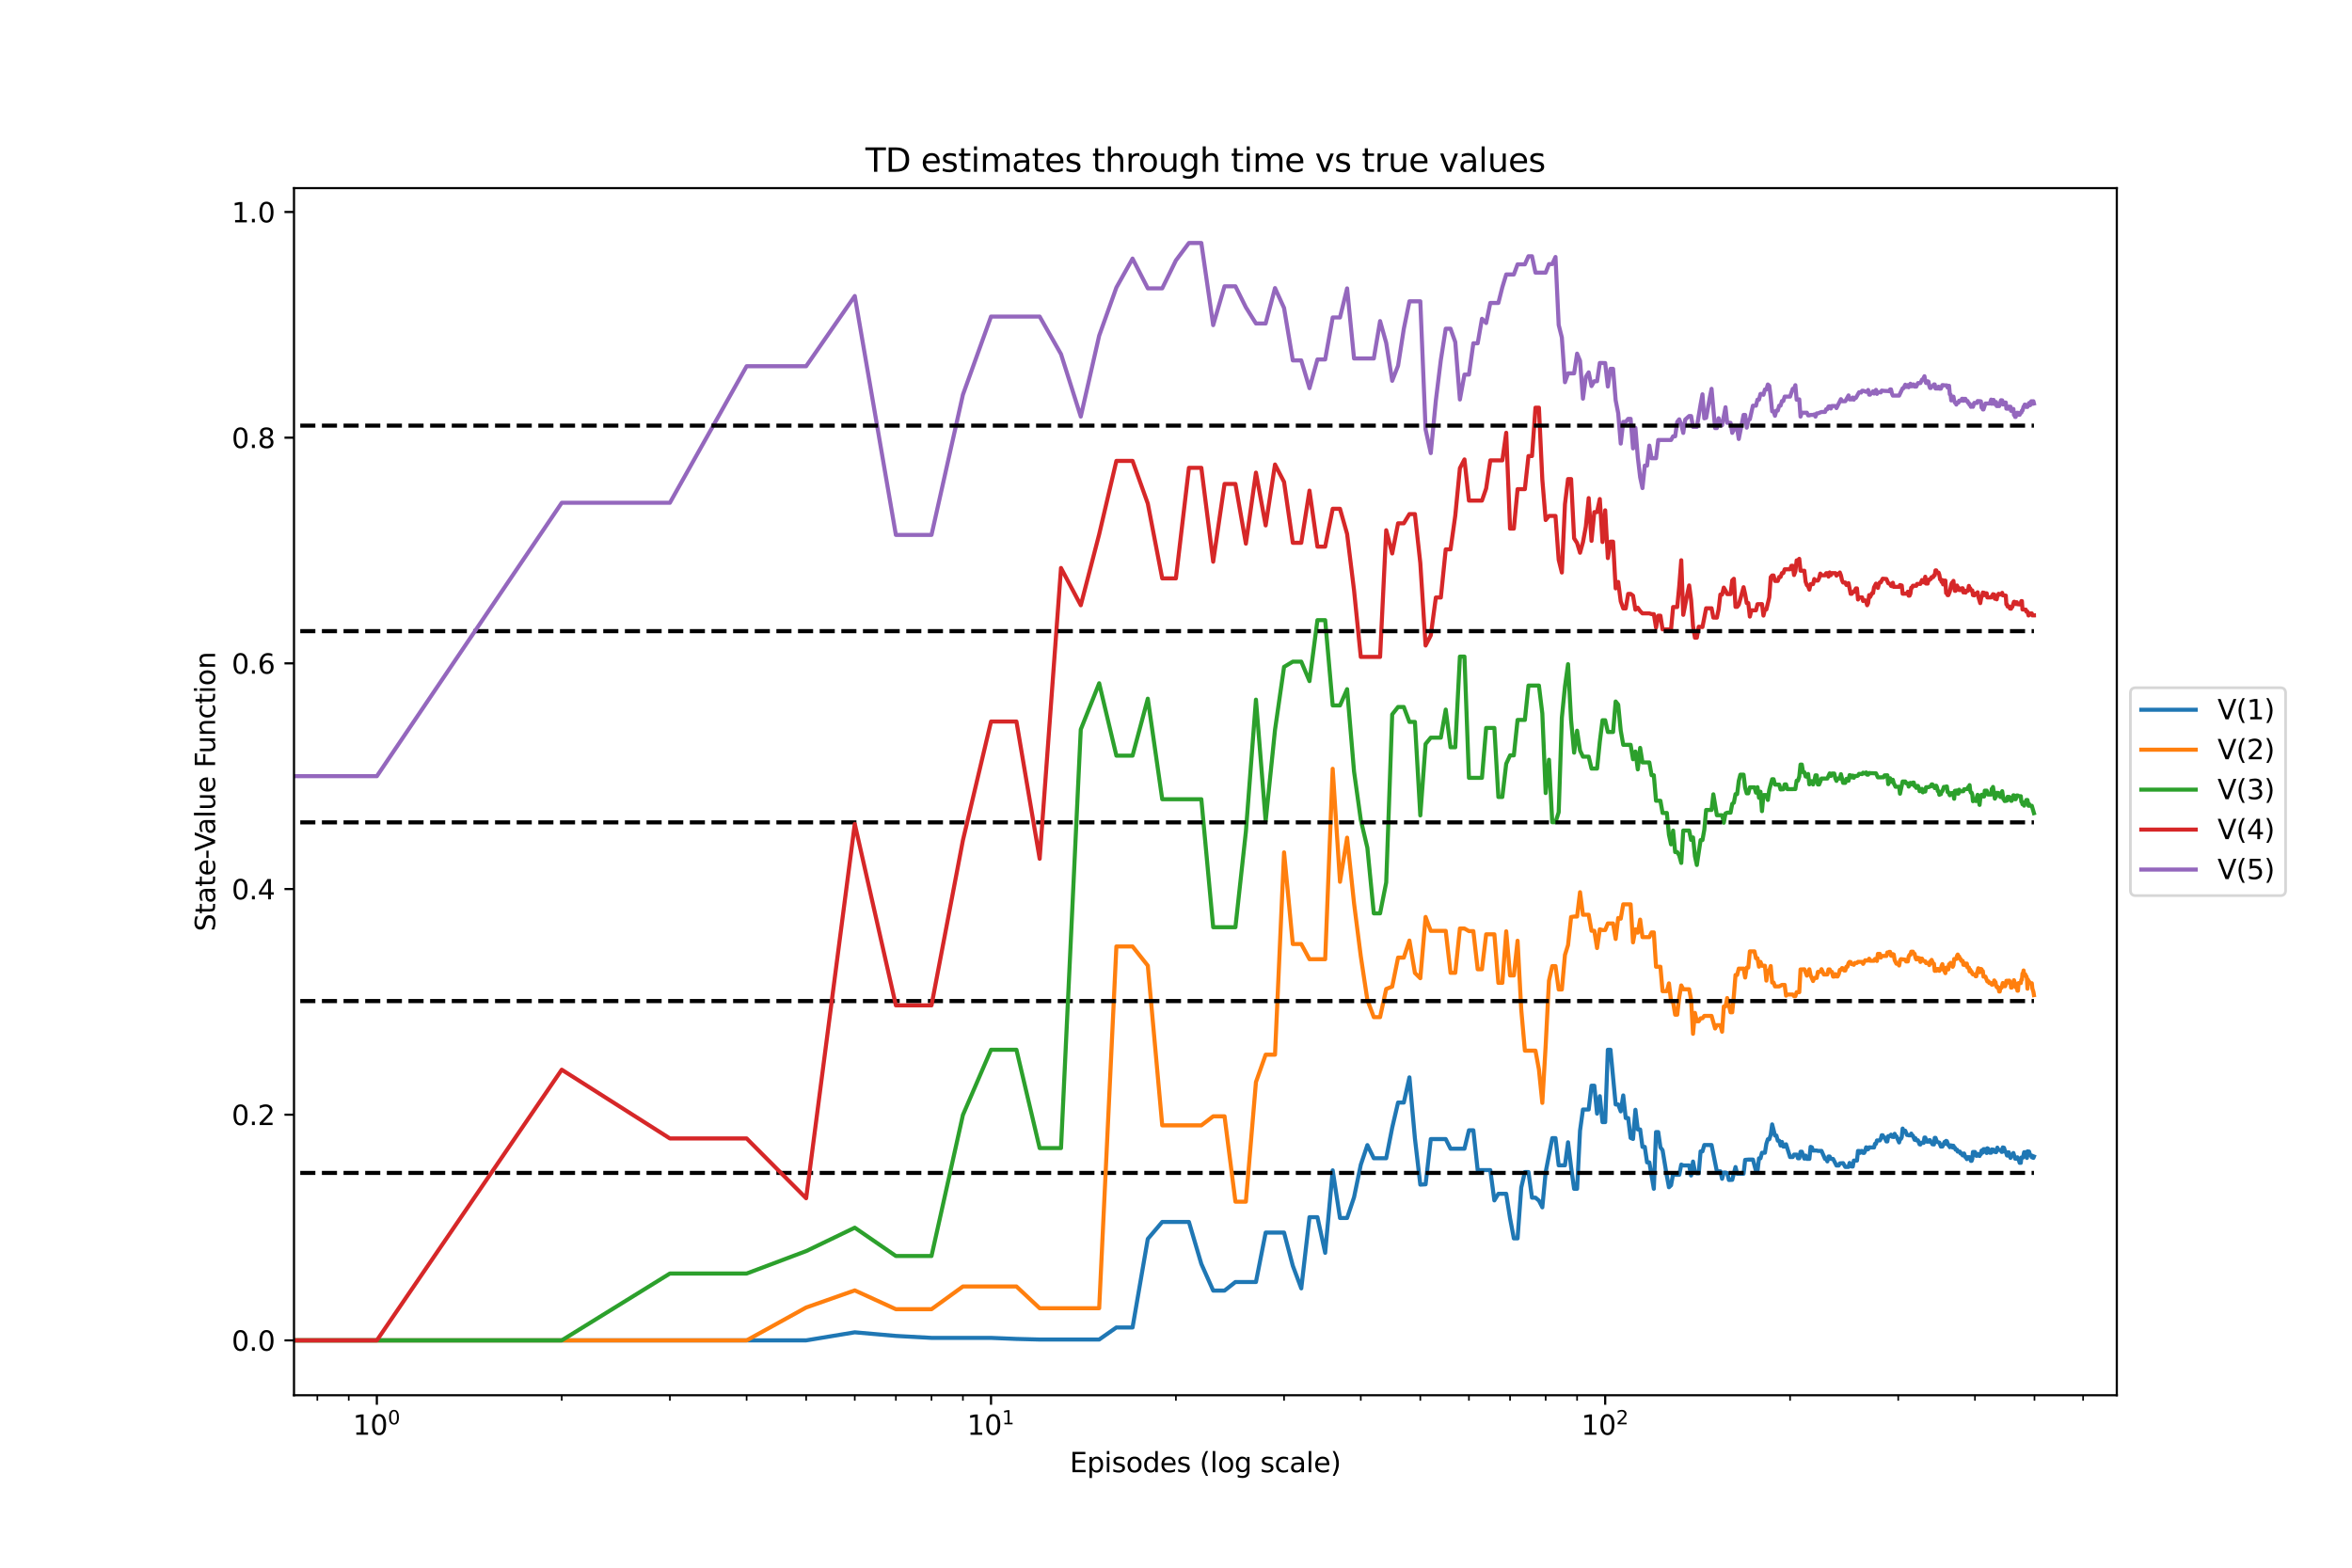 <?xml version="1.0" encoding="utf-8" standalone="no"?>
<!DOCTYPE svg PUBLIC "-//W3C//DTD SVG 1.1//EN"
  "http://www.w3.org/Graphics/SVG/1.1/DTD/svg11.dtd">
<svg height="576pt" version="1.1" viewBox="0 0 864 576" width="864pt" xmlns="http://www.w3.org/2000/svg" xmlns:xlink="http://www.w3.org/1999/xlink">
 <defs>
  <style type="text/css">*{stroke-linecap:butt;stroke-linejoin:round;}</style>
 </defs>
 <g id="figure_1">
  <g id="patch_1">
   <path d="M 0 576 
L 864 576 
L 864 0 
L 0 0 
z
" style="fill:#ffffff;"/>
  </g>
  <g id="axes_1">
   <g id="patch_2">
    <path d="M 108 512.64 
L 777.6 512.64 
L 777.6 69.12 
L 108 69.12 
z
" style="fill:#ffffff;"/>
   </g>
   <g id="matplotlib.axis_1">
    <g id="xtick_1">
     <g id="line2d_1">
      <defs>
       <path d="M 0 0 
L 0 3.5 
" id="m8d6428d1f1" style="stroke:#000000;stroke-width:0.8;"/>
      </defs>
      <g>
       <use style="stroke:#000000;stroke-width:0.8;" x="138.436" xlink:href="#m8d6428d1f1" y="512.64"/>
      </g>
     </g>
     <g id="text_1">
      <!-- $\mathdefault{10^{0}}$ -->
      <g transform="translate(129.636 527.238)scale(0.1 -0.1)">
       <defs>
        <path d="M 794 531 
L 1825 531 
L 1825 4091 
L 703 3866 
L 703 4441 
L 1819 4666 
L 2450 4666 
L 2450 531 
L 3481 531 
L 3481 0 
L 794 0 
L 794 531 
z
" id="DejaVuSans-31" transform="scale(0.016)"/>
        <path d="M 2034 4250 
Q 1547 4250 1301 3770 
Q 1056 3291 1056 2328 
Q 1056 1369 1301 889 
Q 1547 409 2034 409 
Q 2525 409 2770 889 
Q 3016 1369 3016 2328 
Q 3016 3291 2770 3770 
Q 2525 4250 2034 4250 
z
M 2034 4750 
Q 2819 4750 3233 4129 
Q 3647 3509 3647 2328 
Q 3647 1150 3233 529 
Q 2819 -91 2034 -91 
Q 1250 -91 836 529 
Q 422 1150 422 2328 
Q 422 3509 836 4129 
Q 1250 4750 2034 4750 
z
" id="DejaVuSans-30" transform="scale(0.016)"/>
       </defs>
       <use transform="translate(0 0.766)" xlink:href="#DejaVuSans-31"/>
       <use transform="translate(63.623 0.766)" xlink:href="#DejaVuSans-30"/>
       <use transform="translate(128.203 39.047)scale(0.7)" xlink:href="#DejaVuSans-30"/>
      </g>
     </g>
    </g>
    <g id="xtick_2">
     <g id="line2d_2">
      <g>
       <use style="stroke:#000000;stroke-width:0.8;" x="364.05" xlink:href="#m8d6428d1f1" y="512.64"/>
      </g>
     </g>
     <g id="text_2">
      <!-- $\mathdefault{10^{1}}$ -->
      <g transform="translate(355.25 527.238)scale(0.1 -0.1)">
       <use transform="translate(0 0.684)" xlink:href="#DejaVuSans-31"/>
       <use transform="translate(63.623 0.684)" xlink:href="#DejaVuSans-30"/>
       <use transform="translate(128.203 38.966)scale(0.7)" xlink:href="#DejaVuSans-31"/>
      </g>
     </g>
    </g>
    <g id="xtick_3">
     <g id="line2d_3">
      <g>
       <use style="stroke:#000000;stroke-width:0.8;" x="589.663" xlink:href="#m8d6428d1f1" y="512.64"/>
      </g>
     </g>
     <g id="text_3">
      <!-- $\mathdefault{10^{2}}$ -->
      <g transform="translate(580.863 527.238)scale(0.1 -0.1)">
       <defs>
        <path d="M 1228 531 
L 3431 531 
L 3431 0 
L 469 0 
L 469 531 
Q 828 903 1448 1529 
Q 2069 2156 2228 2338 
Q 2531 2678 2651 2914 
Q 2772 3150 2772 3378 
Q 2772 3750 2511 3984 
Q 2250 4219 1831 4219 
Q 1534 4219 1204 4116 
Q 875 4013 500 3803 
L 500 4441 
Q 881 4594 1212 4672 
Q 1544 4750 1819 4750 
Q 2544 4750 2975 4387 
Q 3406 4025 3406 3419 
Q 3406 3131 3298 2873 
Q 3191 2616 2906 2266 
Q 2828 2175 2409 1742 
Q 1991 1309 1228 531 
z
" id="DejaVuSans-32" transform="scale(0.016)"/>
       </defs>
       <use transform="translate(0 0.766)" xlink:href="#DejaVuSans-31"/>
       <use transform="translate(63.623 0.766)" xlink:href="#DejaVuSans-30"/>
       <use transform="translate(128.203 39.047)scale(0.7)" xlink:href="#DejaVuSans-32"/>
      </g>
     </g>
    </g>
    <g id="xtick_4">
     <g id="line2d_4">
      <defs>
       <path d="M 0 0 
L 0 2 
" id="mbd857e4193" style="stroke:#000000;stroke-width:0.6;"/>
      </defs>
      <g>
       <use style="stroke:#000000;stroke-width:0.6;" x="116.572" xlink:href="#mbd857e4193" y="512.64"/>
      </g>
     </g>
    </g>
    <g id="xtick_5">
     <g id="line2d_5">
      <g>
       <use style="stroke:#000000;stroke-width:0.6;" x="128.113" xlink:href="#mbd857e4193" y="512.64"/>
      </g>
     </g>
    </g>
    <g id="xtick_6">
     <g id="line2d_6">
      <g>
       <use style="stroke:#000000;stroke-width:0.6;" x="206.353" xlink:href="#mbd857e4193" y="512.64"/>
      </g>
     </g>
    </g>
    <g id="xtick_7">
     <g id="line2d_7">
      <g>
       <use style="stroke:#000000;stroke-width:0.6;" x="246.081" xlink:href="#mbd857e4193" y="512.64"/>
      </g>
     </g>
    </g>
    <g id="xtick_8">
     <g id="line2d_8">
      <g>
       <use style="stroke:#000000;stroke-width:0.6;" x="274.269" xlink:href="#mbd857e4193" y="512.64"/>
      </g>
     </g>
    </g>
    <g id="xtick_9">
     <g id="line2d_9">
      <g>
       <use style="stroke:#000000;stroke-width:0.6;" x="296.133" xlink:href="#mbd857e4193" y="512.64"/>
      </g>
     </g>
    </g>
    <g id="xtick_10">
     <g id="line2d_10">
      <g>
       <use style="stroke:#000000;stroke-width:0.6;" x="313.998" xlink:href="#mbd857e4193" y="512.64"/>
      </g>
     </g>
    </g>
    <g id="xtick_11">
     <g id="line2d_11">
      <g>
       <use style="stroke:#000000;stroke-width:0.6;" x="329.102" xlink:href="#mbd857e4193" y="512.64"/>
      </g>
     </g>
    </g>
    <g id="xtick_12">
     <g id="line2d_12">
      <g>
       <use style="stroke:#000000;stroke-width:0.6;" x="342.185" xlink:href="#mbd857e4193" y="512.64"/>
      </g>
     </g>
    </g>
    <g id="xtick_13">
     <g id="line2d_13">
      <g>
       <use style="stroke:#000000;stroke-width:0.6;" x="353.726" xlink:href="#mbd857e4193" y="512.64"/>
      </g>
     </g>
    </g>
    <g id="xtick_14">
     <g id="line2d_14">
      <g>
       <use style="stroke:#000000;stroke-width:0.6;" x="431.966" xlink:href="#mbd857e4193" y="512.64"/>
      </g>
     </g>
    </g>
    <g id="xtick_15">
     <g id="line2d_15">
      <g>
       <use style="stroke:#000000;stroke-width:0.6;" x="471.695" xlink:href="#mbd857e4193" y="512.64"/>
      </g>
     </g>
    </g>
    <g id="xtick_16">
     <g id="line2d_16">
      <g>
       <use style="stroke:#000000;stroke-width:0.6;" x="499.882" xlink:href="#mbd857e4193" y="512.64"/>
      </g>
     </g>
    </g>
    <g id="xtick_17">
     <g id="line2d_17">
      <g>
       <use style="stroke:#000000;stroke-width:0.6;" x="521.747" xlink:href="#mbd857e4193" y="512.64"/>
      </g>
     </g>
    </g>
    <g id="xtick_18">
     <g id="line2d_18">
      <g>
       <use style="stroke:#000000;stroke-width:0.6;" x="539.611" xlink:href="#mbd857e4193" y="512.64"/>
      </g>
     </g>
    </g>
    <g id="xtick_19">
     <g id="line2d_19">
      <g>
       <use style="stroke:#000000;stroke-width:0.6;" x="554.715" xlink:href="#mbd857e4193" y="512.64"/>
      </g>
     </g>
    </g>
    <g id="xtick_20">
     <g id="line2d_20">
      <g>
       <use style="stroke:#000000;stroke-width:0.6;" x="567.799" xlink:href="#mbd857e4193" y="512.64"/>
      </g>
     </g>
    </g>
    <g id="xtick_21">
     <g id="line2d_21">
      <g>
       <use style="stroke:#000000;stroke-width:0.6;" x="579.339" xlink:href="#mbd857e4193" y="512.64"/>
      </g>
     </g>
    </g>
    <g id="xtick_22">
     <g id="line2d_22">
      <g>
       <use style="stroke:#000000;stroke-width:0.6;" x="657.579" xlink:href="#mbd857e4193" y="512.64"/>
      </g>
     </g>
    </g>
    <g id="xtick_23">
     <g id="line2d_23">
      <g>
       <use style="stroke:#000000;stroke-width:0.6;" x="697.308" xlink:href="#mbd857e4193" y="512.64"/>
      </g>
     </g>
    </g>
    <g id="xtick_24">
     <g id="line2d_24">
      <g>
       <use style="stroke:#000000;stroke-width:0.6;" x="725.496" xlink:href="#mbd857e4193" y="512.64"/>
      </g>
     </g>
    </g>
    <g id="xtick_25">
     <g id="line2d_25">
      <g>
       <use style="stroke:#000000;stroke-width:0.6;" x="747.36" xlink:href="#mbd857e4193" y="512.64"/>
      </g>
     </g>
    </g>
    <g id="xtick_26">
     <g id="line2d_26">
      <g>
       <use style="stroke:#000000;stroke-width:0.6;" x="765.224" xlink:href="#mbd857e4193" y="512.64"/>
      </g>
     </g>
    </g>
    <g id="text_4">
     <!-- Episodes (log scale) -->
     <g transform="translate(392.972 540.917)scale(0.1 -0.1)">
      <defs>
       <path d="M 628 4666 
L 3578 4666 
L 3578 4134 
L 1259 4134 
L 1259 2753 
L 3481 2753 
L 3481 2222 
L 1259 2222 
L 1259 531 
L 3634 531 
L 3634 0 
L 628 0 
L 628 4666 
z
" id="DejaVuSans-45" transform="scale(0.016)"/>
       <path d="M 1159 525 
L 1159 -1331 
L 581 -1331 
L 581 3500 
L 1159 3500 
L 1159 2969 
Q 1341 3281 1617 3432 
Q 1894 3584 2278 3584 
Q 2916 3584 3314 3078 
Q 3713 2572 3713 1747 
Q 3713 922 3314 415 
Q 2916 -91 2278 -91 
Q 1894 -91 1617 61 
Q 1341 213 1159 525 
z
M 3116 1747 
Q 3116 2381 2855 2742 
Q 2594 3103 2138 3103 
Q 1681 3103 1420 2742 
Q 1159 2381 1159 1747 
Q 1159 1113 1420 752 
Q 1681 391 2138 391 
Q 2594 391 2855 752 
Q 3116 1113 3116 1747 
z
" id="DejaVuSans-70" transform="scale(0.016)"/>
       <path d="M 603 3500 
L 1178 3500 
L 1178 0 
L 603 0 
L 603 3500 
z
M 603 4863 
L 1178 4863 
L 1178 4134 
L 603 4134 
L 603 4863 
z
" id="DejaVuSans-69" transform="scale(0.016)"/>
       <path d="M 2834 3397 
L 2834 2853 
Q 2591 2978 2328 3040 
Q 2066 3103 1784 3103 
Q 1356 3103 1142 2972 
Q 928 2841 928 2578 
Q 928 2378 1081 2264 
Q 1234 2150 1697 2047 
L 1894 2003 
Q 2506 1872 2764 1633 
Q 3022 1394 3022 966 
Q 3022 478 2636 193 
Q 2250 -91 1575 -91 
Q 1294 -91 989 -36 
Q 684 19 347 128 
L 347 722 
Q 666 556 975 473 
Q 1284 391 1588 391 
Q 1994 391 2212 530 
Q 2431 669 2431 922 
Q 2431 1156 2273 1281 
Q 2116 1406 1581 1522 
L 1381 1569 
Q 847 1681 609 1914 
Q 372 2147 372 2553 
Q 372 3047 722 3315 
Q 1072 3584 1716 3584 
Q 2034 3584 2315 3537 
Q 2597 3491 2834 3397 
z
" id="DejaVuSans-73" transform="scale(0.016)"/>
       <path d="M 1959 3097 
Q 1497 3097 1228 2736 
Q 959 2375 959 1747 
Q 959 1119 1226 758 
Q 1494 397 1959 397 
Q 2419 397 2687 759 
Q 2956 1122 2956 1747 
Q 2956 2369 2687 2733 
Q 2419 3097 1959 3097 
z
M 1959 3584 
Q 2709 3584 3137 3096 
Q 3566 2609 3566 1747 
Q 3566 888 3137 398 
Q 2709 -91 1959 -91 
Q 1206 -91 779 398 
Q 353 888 353 1747 
Q 353 2609 779 3096 
Q 1206 3584 1959 3584 
z
" id="DejaVuSans-6f" transform="scale(0.016)"/>
       <path d="M 2906 2969 
L 2906 4863 
L 3481 4863 
L 3481 0 
L 2906 0 
L 2906 525 
Q 2725 213 2448 61 
Q 2172 -91 1784 -91 
Q 1150 -91 751 415 
Q 353 922 353 1747 
Q 353 2572 751 3078 
Q 1150 3584 1784 3584 
Q 2172 3584 2448 3432 
Q 2725 3281 2906 2969 
z
M 947 1747 
Q 947 1113 1208 752 
Q 1469 391 1925 391 
Q 2381 391 2643 752 
Q 2906 1113 2906 1747 
Q 2906 2381 2643 2742 
Q 2381 3103 1925 3103 
Q 1469 3103 1208 2742 
Q 947 2381 947 1747 
z
" id="DejaVuSans-64" transform="scale(0.016)"/>
       <path d="M 3597 1894 
L 3597 1613 
L 953 1613 
Q 991 1019 1311 708 
Q 1631 397 2203 397 
Q 2534 397 2845 478 
Q 3156 559 3463 722 
L 3463 178 
Q 3153 47 2828 -22 
Q 2503 -91 2169 -91 
Q 1331 -91 842 396 
Q 353 884 353 1716 
Q 353 2575 817 3079 
Q 1281 3584 2069 3584 
Q 2775 3584 3186 3129 
Q 3597 2675 3597 1894 
z
M 3022 2063 
Q 3016 2534 2758 2815 
Q 2500 3097 2075 3097 
Q 1594 3097 1305 2825 
Q 1016 2553 972 2059 
L 3022 2063 
z
" id="DejaVuSans-65" transform="scale(0.016)"/>
       <path id="DejaVuSans-20" transform="scale(0.016)"/>
       <path d="M 1984 4856 
Q 1566 4138 1362 3434 
Q 1159 2731 1159 2009 
Q 1159 1288 1364 580 
Q 1569 -128 1984 -844 
L 1484 -844 
Q 1016 -109 783 600 
Q 550 1309 550 2009 
Q 550 2706 781 3412 
Q 1013 4119 1484 4856 
L 1984 4856 
z
" id="DejaVuSans-28" transform="scale(0.016)"/>
       <path d="M 603 4863 
L 1178 4863 
L 1178 0 
L 603 0 
L 603 4863 
z
" id="DejaVuSans-6c" transform="scale(0.016)"/>
       <path d="M 2906 1791 
Q 2906 2416 2648 2759 
Q 2391 3103 1925 3103 
Q 1463 3103 1205 2759 
Q 947 2416 947 1791 
Q 947 1169 1205 825 
Q 1463 481 1925 481 
Q 2391 481 2648 825 
Q 2906 1169 2906 1791 
z
M 3481 434 
Q 3481 -459 3084 -895 
Q 2688 -1331 1869 -1331 
Q 1566 -1331 1297 -1286 
Q 1028 -1241 775 -1147 
L 775 -588 
Q 1028 -725 1275 -790 
Q 1522 -856 1778 -856 
Q 2344 -856 2625 -561 
Q 2906 -266 2906 331 
L 2906 616 
Q 2728 306 2450 153 
Q 2172 0 1784 0 
Q 1141 0 747 490 
Q 353 981 353 1791 
Q 353 2603 747 3093 
Q 1141 3584 1784 3584 
Q 2172 3584 2450 3431 
Q 2728 3278 2906 2969 
L 2906 3500 
L 3481 3500 
L 3481 434 
z
" id="DejaVuSans-67" transform="scale(0.016)"/>
       <path d="M 3122 3366 
L 3122 2828 
Q 2878 2963 2633 3030 
Q 2388 3097 2138 3097 
Q 1578 3097 1268 2742 
Q 959 2388 959 1747 
Q 959 1106 1268 751 
Q 1578 397 2138 397 
Q 2388 397 2633 464 
Q 2878 531 3122 666 
L 3122 134 
Q 2881 22 2623 -34 
Q 2366 -91 2075 -91 
Q 1284 -91 818 406 
Q 353 903 353 1747 
Q 353 2603 823 3093 
Q 1294 3584 2113 3584 
Q 2378 3584 2631 3529 
Q 2884 3475 3122 3366 
z
" id="DejaVuSans-63" transform="scale(0.016)"/>
       <path d="M 2194 1759 
Q 1497 1759 1228 1600 
Q 959 1441 959 1056 
Q 959 750 1161 570 
Q 1363 391 1709 391 
Q 2188 391 2477 730 
Q 2766 1069 2766 1631 
L 2766 1759 
L 2194 1759 
z
M 3341 1997 
L 3341 0 
L 2766 0 
L 2766 531 
Q 2569 213 2275 61 
Q 1981 -91 1556 -91 
Q 1019 -91 701 211 
Q 384 513 384 1019 
Q 384 1609 779 1909 
Q 1175 2209 1959 2209 
L 2766 2209 
L 2766 2266 
Q 2766 2663 2505 2880 
Q 2244 3097 1772 3097 
Q 1472 3097 1187 3025 
Q 903 2953 641 2809 
L 641 3341 
Q 956 3463 1253 3523 
Q 1550 3584 1831 3584 
Q 2591 3584 2966 3190 
Q 3341 2797 3341 1997 
z
" id="DejaVuSans-61" transform="scale(0.016)"/>
       <path d="M 513 4856 
L 1013 4856 
Q 1481 4119 1714 3412 
Q 1947 2706 1947 2009 
Q 1947 1309 1714 600 
Q 1481 -109 1013 -844 
L 513 -844 
Q 928 -128 1133 580 
Q 1338 1288 1338 2009 
Q 1338 2731 1133 3434 
Q 928 4138 513 4856 
z
" id="DejaVuSans-29" transform="scale(0.016)"/>
      </defs>
      <use xlink:href="#DejaVuSans-45"/>
      <use x="63.184" xlink:href="#DejaVuSans-70"/>
      <use x="126.66" xlink:href="#DejaVuSans-69"/>
      <use x="154.443" xlink:href="#DejaVuSans-73"/>
      <use x="206.543" xlink:href="#DejaVuSans-6f"/>
      <use x="267.725" xlink:href="#DejaVuSans-64"/>
      <use x="331.201" xlink:href="#DejaVuSans-65"/>
      <use x="392.725" xlink:href="#DejaVuSans-73"/>
      <use x="444.824" xlink:href="#DejaVuSans-20"/>
      <use x="476.611" xlink:href="#DejaVuSans-28"/>
      <use x="515.625" xlink:href="#DejaVuSans-6c"/>
      <use x="543.408" xlink:href="#DejaVuSans-6f"/>
      <use x="604.59" xlink:href="#DejaVuSans-67"/>
      <use x="668.066" xlink:href="#DejaVuSans-20"/>
      <use x="699.854" xlink:href="#DejaVuSans-73"/>
      <use x="751.953" xlink:href="#DejaVuSans-63"/>
      <use x="806.934" xlink:href="#DejaVuSans-61"/>
      <use x="868.213" xlink:href="#DejaVuSans-6c"/>
      <use x="895.996" xlink:href="#DejaVuSans-65"/>
      <use x="957.52" xlink:href="#DejaVuSans-29"/>
     </g>
    </g>
   </g>
   <g id="matplotlib.axis_2">
    <g id="ytick_1">
     <g id="line2d_27">
      <defs>
       <path d="M 0 0 
L -3.5 0 
" id="mb674d5ac0a" style="stroke:#000000;stroke-width:0.8;"/>
      </defs>
      <g>
       <use style="stroke:#000000;stroke-width:0.8;" x="108" xlink:href="#mb674d5ac0a" y="492.48"/>
      </g>
     </g>
     <g id="text_5">
      <!-- 0.0 -->
      <g transform="translate(85.097 496.279)scale(0.1 -0.1)">
       <defs>
        <path d="M 684 794 
L 1344 794 
L 1344 0 
L 684 0 
L 684 794 
z
" id="DejaVuSans-2e" transform="scale(0.016)"/>
       </defs>
       <use xlink:href="#DejaVuSans-30"/>
       <use x="63.623" xlink:href="#DejaVuSans-2e"/>
       <use x="95.41" xlink:href="#DejaVuSans-30"/>
      </g>
     </g>
    </g>
    <g id="ytick_2">
     <g id="line2d_28">
      <g>
       <use style="stroke:#000000;stroke-width:0.8;" x="108" xlink:href="#mb674d5ac0a" y="409.562"/>
      </g>
     </g>
     <g id="text_6">
      <!-- 0.2 -->
      <g transform="translate(85.097 413.362)scale(0.1 -0.1)">
       <use xlink:href="#DejaVuSans-30"/>
       <use x="63.623" xlink:href="#DejaVuSans-2e"/>
       <use x="95.41" xlink:href="#DejaVuSans-32"/>
      </g>
     </g>
    </g>
    <g id="ytick_3">
     <g id="line2d_29">
      <g>
       <use style="stroke:#000000;stroke-width:0.8;" x="108" xlink:href="#mb674d5ac0a" y="326.645"/>
      </g>
     </g>
     <g id="text_7">
      <!-- 0.4 -->
      <g transform="translate(85.097 330.444)scale(0.1 -0.1)">
       <defs>
        <path d="M 2419 4116 
L 825 1625 
L 2419 1625 
L 2419 4116 
z
M 2253 4666 
L 3047 4666 
L 3047 1625 
L 3713 1625 
L 3713 1100 
L 3047 1100 
L 3047 0 
L 2419 0 
L 2419 1100 
L 313 1100 
L 313 1709 
L 2253 4666 
z
" id="DejaVuSans-34" transform="scale(0.016)"/>
       </defs>
       <use xlink:href="#DejaVuSans-30"/>
       <use x="63.623" xlink:href="#DejaVuSans-2e"/>
       <use x="95.41" xlink:href="#DejaVuSans-34"/>
      </g>
     </g>
    </g>
    <g id="ytick_4">
     <g id="line2d_30">
      <g>
       <use style="stroke:#000000;stroke-width:0.8;" x="108" xlink:href="#mb674d5ac0a" y="243.727"/>
      </g>
     </g>
     <g id="text_8">
      <!-- 0.6 -->
      <g transform="translate(85.097 247.526)scale(0.1 -0.1)">
       <defs>
        <path d="M 2113 2584 
Q 1688 2584 1439 2293 
Q 1191 2003 1191 1497 
Q 1191 994 1439 701 
Q 1688 409 2113 409 
Q 2538 409 2786 701 
Q 3034 994 3034 1497 
Q 3034 2003 2786 2293 
Q 2538 2584 2113 2584 
z
M 3366 4563 
L 3366 3988 
Q 3128 4100 2886 4159 
Q 2644 4219 2406 4219 
Q 1781 4219 1451 3797 
Q 1122 3375 1075 2522 
Q 1259 2794 1537 2939 
Q 1816 3084 2150 3084 
Q 2853 3084 3261 2657 
Q 3669 2231 3669 1497 
Q 3669 778 3244 343 
Q 2819 -91 2113 -91 
Q 1303 -91 875 529 
Q 447 1150 447 2328 
Q 447 3434 972 4092 
Q 1497 4750 2381 4750 
Q 2619 4750 2861 4703 
Q 3103 4656 3366 4563 
z
" id="DejaVuSans-36" transform="scale(0.016)"/>
       </defs>
       <use xlink:href="#DejaVuSans-30"/>
       <use x="63.623" xlink:href="#DejaVuSans-2e"/>
       <use x="95.41" xlink:href="#DejaVuSans-36"/>
      </g>
     </g>
    </g>
    <g id="ytick_5">
     <g id="line2d_31">
      <g>
       <use style="stroke:#000000;stroke-width:0.8;" x="108" xlink:href="#mb674d5ac0a" y="160.81"/>
      </g>
     </g>
     <g id="text_9">
      <!-- 0.8 -->
      <g transform="translate(85.097 164.609)scale(0.1 -0.1)">
       <defs>
        <path d="M 2034 2216 
Q 1584 2216 1326 1975 
Q 1069 1734 1069 1313 
Q 1069 891 1326 650 
Q 1584 409 2034 409 
Q 2484 409 2743 651 
Q 3003 894 3003 1313 
Q 3003 1734 2745 1975 
Q 2488 2216 2034 2216 
z
M 1403 2484 
Q 997 2584 770 2862 
Q 544 3141 544 3541 
Q 544 4100 942 4425 
Q 1341 4750 2034 4750 
Q 2731 4750 3128 4425 
Q 3525 4100 3525 3541 
Q 3525 3141 3298 2862 
Q 3072 2584 2669 2484 
Q 3125 2378 3379 2068 
Q 3634 1759 3634 1313 
Q 3634 634 3220 271 
Q 2806 -91 2034 -91 
Q 1263 -91 848 271 
Q 434 634 434 1313 
Q 434 1759 690 2068 
Q 947 2378 1403 2484 
z
M 1172 3481 
Q 1172 3119 1398 2916 
Q 1625 2713 2034 2713 
Q 2441 2713 2670 2916 
Q 2900 3119 2900 3481 
Q 2900 3844 2670 4047 
Q 2441 4250 2034 4250 
Q 1625 4250 1398 4047 
Q 1172 3844 1172 3481 
z
" id="DejaVuSans-38" transform="scale(0.016)"/>
       </defs>
       <use xlink:href="#DejaVuSans-30"/>
       <use x="63.623" xlink:href="#DejaVuSans-2e"/>
       <use x="95.41" xlink:href="#DejaVuSans-38"/>
      </g>
     </g>
    </g>
    <g id="ytick_6">
     <g id="line2d_32">
      <g>
       <use style="stroke:#000000;stroke-width:0.8;" x="108" xlink:href="#mb674d5ac0a" y="77.892"/>
      </g>
     </g>
     <g id="text_10">
      <!-- 1.0 -->
      <g transform="translate(85.097 81.691)scale(0.1 -0.1)">
       <use xlink:href="#DejaVuSans-31"/>
       <use x="63.623" xlink:href="#DejaVuSans-2e"/>
       <use x="95.41" xlink:href="#DejaVuSans-30"/>
      </g>
     </g>
    </g>
    <g id="text_11">
     <!-- State-Value Function -->
     <g transform="translate(79.017 342.21)rotate(-90)scale(0.1 -0.1)">
      <defs>
       <path d="M 3425 4513 
L 3425 3897 
Q 3066 4069 2747 4153 
Q 2428 4238 2131 4238 
Q 1616 4238 1336 4038 
Q 1056 3838 1056 3469 
Q 1056 3159 1242 3001 
Q 1428 2844 1947 2747 
L 2328 2669 
Q 3034 2534 3370 2195 
Q 3706 1856 3706 1288 
Q 3706 609 3251 259 
Q 2797 -91 1919 -91 
Q 1588 -91 1214 -16 
Q 841 59 441 206 
L 441 856 
Q 825 641 1194 531 
Q 1563 422 1919 422 
Q 2459 422 2753 634 
Q 3047 847 3047 1241 
Q 3047 1584 2836 1778 
Q 2625 1972 2144 2069 
L 1759 2144 
Q 1053 2284 737 2584 
Q 422 2884 422 3419 
Q 422 4038 858 4394 
Q 1294 4750 2059 4750 
Q 2388 4750 2728 4690 
Q 3069 4631 3425 4513 
z
" id="DejaVuSans-53" transform="scale(0.016)"/>
       <path d="M 1172 4494 
L 1172 3500 
L 2356 3500 
L 2356 3053 
L 1172 3053 
L 1172 1153 
Q 1172 725 1289 603 
Q 1406 481 1766 481 
L 2356 481 
L 2356 0 
L 1766 0 
Q 1100 0 847 248 
Q 594 497 594 1153 
L 594 3053 
L 172 3053 
L 172 3500 
L 594 3500 
L 594 4494 
L 1172 4494 
z
" id="DejaVuSans-74" transform="scale(0.016)"/>
       <path d="M 313 2009 
L 1997 2009 
L 1997 1497 
L 313 1497 
L 313 2009 
z
" id="DejaVuSans-2d" transform="scale(0.016)"/>
       <path d="M 1831 0 
L 50 4666 
L 709 4666 
L 2188 738 
L 3669 4666 
L 4325 4666 
L 2547 0 
L 1831 0 
z
" id="DejaVuSans-56" transform="scale(0.016)"/>
       <path d="M 544 1381 
L 544 3500 
L 1119 3500 
L 1119 1403 
Q 1119 906 1312 657 
Q 1506 409 1894 409 
Q 2359 409 2629 706 
Q 2900 1003 2900 1516 
L 2900 3500 
L 3475 3500 
L 3475 0 
L 2900 0 
L 2900 538 
Q 2691 219 2414 64 
Q 2138 -91 1772 -91 
Q 1169 -91 856 284 
Q 544 659 544 1381 
z
M 1991 3584 
L 1991 3584 
z
" id="DejaVuSans-75" transform="scale(0.016)"/>
       <path d="M 628 4666 
L 3309 4666 
L 3309 4134 
L 1259 4134 
L 1259 2759 
L 3109 2759 
L 3109 2228 
L 1259 2228 
L 1259 0 
L 628 0 
L 628 4666 
z
" id="DejaVuSans-46" transform="scale(0.016)"/>
       <path d="M 3513 2113 
L 3513 0 
L 2938 0 
L 2938 2094 
Q 2938 2591 2744 2837 
Q 2550 3084 2163 3084 
Q 1697 3084 1428 2787 
Q 1159 2491 1159 1978 
L 1159 0 
L 581 0 
L 581 3500 
L 1159 3500 
L 1159 2956 
Q 1366 3272 1645 3428 
Q 1925 3584 2291 3584 
Q 2894 3584 3203 3211 
Q 3513 2838 3513 2113 
z
" id="DejaVuSans-6e" transform="scale(0.016)"/>
      </defs>
      <use xlink:href="#DejaVuSans-53"/>
      <use x="63.477" xlink:href="#DejaVuSans-74"/>
      <use x="102.686" xlink:href="#DejaVuSans-61"/>
      <use x="163.965" xlink:href="#DejaVuSans-74"/>
      <use x="203.174" xlink:href="#DejaVuSans-65"/>
      <use x="264.697" xlink:href="#DejaVuSans-2d"/>
      <use x="294.906" xlink:href="#DejaVuSans-56"/>
      <use x="355.564" xlink:href="#DejaVuSans-61"/>
      <use x="416.844" xlink:href="#DejaVuSans-6c"/>
      <use x="444.627" xlink:href="#DejaVuSans-75"/>
      <use x="508.006" xlink:href="#DejaVuSans-65"/>
      <use x="569.529" xlink:href="#DejaVuSans-20"/>
      <use x="601.316" xlink:href="#DejaVuSans-46"/>
      <use x="653.336" xlink:href="#DejaVuSans-75"/>
      <use x="716.715" xlink:href="#DejaVuSans-6e"/>
      <use x="780.094" xlink:href="#DejaVuSans-63"/>
      <use x="835.074" xlink:href="#DejaVuSans-74"/>
      <use x="874.283" xlink:href="#DejaVuSans-69"/>
      <use x="902.066" xlink:href="#DejaVuSans-6f"/>
      <use x="963.248" xlink:href="#DejaVuSans-6e"/>
     </g>
    </g>
   </g>
   <g id="line2d_33">
    <path clip-path="url(#p87050a1f0d)" d="M -1 492.48 
L 296.133 492.48 
L 313.998 489.516 
L 329.102 490.844 
L 342.185 491.566 
L 364.05 491.566 
L 373.388 491.951 
L 381.914 492.17 
L 403.778 492.17 
L 410.102 487.738 
L 416.042 487.738 
L 421.642 455.203 
L 426.94 448.965 
L 436.747 448.965 
L 441.305 464.386 
L 445.66 474.187 
L 449.83 474.187 
L 453.83 471.037 
L 461.371 471.037 
L 464.934 452.875 
L 471.695 452.875 
L 474.907 465.066 
L 478.018 473.374 
L 481.033 447.227 
L 483.958 447.227 
L 486.799 460.312 
L 489.559 430.004 
L 492.243 447.512 
L 494.856 447.512 
L 497.402 439.904 
L 499.882 427.951 
L 502.302 420.735 
L 504.663 425.564 
L 509.221 425.564 
L 511.423 414.31 
L 513.577 405.099 
L 515.684 405.099 
L 517.747 395.85 
L 519.767 418.293 
L 521.747 435.256 
L 523.687 435.142 
L 525.589 418.521 
L 531.085 418.521 
L 532.851 422.054 
L 537.964 422.054 
L 539.611 415.293 
L 541.23 415.293 
L 542.824 429.921 
L 547.454 429.921 
L 548.95 441.057 
L 550.423 438.618 
L 553.305 438.618 
L 554.715 447.624 
L 556.105 455.008 
L 557.475 455.008 
L 558.827 436.323 
L 560.16 430.64 
L 561.475 430.64 
L 562.773 440.053 
L 564.054 440.053 
L 565.318 441.128 
L 566.566 443.598 
L 567.799 430.661 
L 570.218 418.177 
L 571.406 418.177 
L 572.579 428.156 
L 574.885 428.156 
L 576.018 419.699 
L 577.137 428.881 
L 578.245 436.78 
L 579.339 436.78 
L 580.422 415.405 
L 581.493 407.653 
L 583.6 407.653 
L 584.637 398.913 
L 585.663 398.913 
L 586.678 409.167 
L 587.683 402.759 
L 588.678 412.288 
L 589.663 412.288 
L 590.638 385.709 
L 591.603 385.709 
L 593.506 405.802 
L 594.443 405.802 
L 595.372 408.345 
L 596.292 402.479 
L 597.204 410.782 
L 598.107 410.782 
L 599.002 418.087 
L 599.888 418.481 
L 600.767 407.754 
L 601.638 414.982 
L 602.501 414.982 
L 603.357 421.39 
L 604.205 421.39 
L 605.047 427.088 
L 605.88 427.088 
L 607.527 436.779 
L 608.34 415.953 
L 609.147 415.953 
L 609.947 421.536 
L 610.74 422.619 
L 612.308 432.078 
L 613.082 436.217 
L 613.851 435.493 
L 614.613 431.374 
L 615.37 431.63 
L 616.866 431.63 
L 617.605 427.892 
L 618.339 428.201 
L 620.509 428.201 
L 621.221 431.909 
L 621.929 426.781 
L 622.631 430.455 
L 623.329 431.066 
L 624.021 431.066 
L 624.709 423.038 
L 625.392 423.038 
L 626.07 420.702 
L 628.736 420.702 
L 630.689 430.37 
L 631.97 430.37 
L 632.604 433.116 
L 633.234 430.813 
L 633.86 430.813 
L 634.483 430.998 
L 635.101 433.552 
L 636.326 433.494 
L 637.535 428.796 
L 638.135 431.243 
L 640.496 431.243 
L 641.077 426.159 
L 642.23 426.057 
L 643.934 426.057 
L 645.054 430.251 
L 645.609 430.251 
L 646.161 425.593 
L 646.71 425.593 
L 647.256 423.546 
L 648.338 423.546 
L 648.875 420.227 
L 649.409 418.578 
L 649.94 418.578 
L 650.469 416.93 
L 650.994 413.121 
L 652.036 417.222 
L 652.553 417.222 
L 653.068 419.117 
L 653.579 419.117 
L 654.088 420.907 
L 654.595 419.56 
L 655.099 421.284 
L 655.6 421.284 
L 656.098 420.433 
L 657.579 425.128 
L 658.554 425.128 
L 659.038 424.214 
L 659.999 424.214 
L 660.476 425.573 
L 660.95 425.573 
L 661.422 423.156 
L 661.892 423.156 
L 662.825 425.705 
L 663.289 424.576 
L 663.75 425.787 
L 664.665 425.799 
L 665.12 421.38 
L 665.573 421.556 
L 666.023 422.726 
L 667.362 422.726 
L 667.805 422.86 
L 669.12 422.86 
L 670.418 425.811 
L 670.847 425.811 
L 671.273 426.722 
L 671.699 424.921 
L 672.122 424.921 
L 672.543 425.803 
L 673.381 425.816 
L 674.624 428.237 
L 675.444 428.237 
L 675.851 427.444 
L 677.063 427.36 
L 677.863 428.75 
L 679.051 428.75 
L 679.443 427.287 
L 680.224 428.605 
L 680.612 428.605 
L 680.999 426.422 
L 682.149 426.422 
L 682.53 422.879 
L 682.909 422.879 
L 683.286 423.586 
L 683.663 422.894 
L 684.037 422.894 
L 684.41 423.601 
L 684.782 423.601 
L 685.153 422.91 
L 685.522 421.536 
L 685.889 422.257 
L 686.256 422.257 
L 686.621 421.567 
L 687.707 421.604 
L 688.425 421.604 
L 688.782 420.253 
L 689.138 420.253 
L 689.492 419.022 
L 690.548 419.022 
L 690.897 418.432 
L 691.245 417.115 
L 691.592 417.115 
L 691.938 417.88 
L 692.282 417.88 
L 692.967 419.388 
L 693.308 419.388 
L 693.648 417.438 
L 694.323 417.438 
L 694.659 416.895 
L 694.994 417.663 
L 695.661 417.763 
L 695.993 416.59 
L 696.323 417.361 
L 696.652 417.496 
L 697.634 419.757 
L 697.959 418.46 
L 698.283 418.46 
L 698.606 417.81 
L 698.927 414.658 
L 699.248 415.448 
L 699.886 415.448 
L 700.521 417.005 
L 700.836 417.005 
L 701.151 417.151 
L 701.777 417.151 
L 702.088 416.499 
L 702.399 417.271 
L 702.709 417.271 
L 703.325 418.791 
L 703.631 418.208 
L 703.937 418.962 
L 704.546 418.962 
L 705.151 420.448 
L 705.452 420.513 
L 705.752 419.846 
L 706.647 419.925 
L 706.943 417.964 
L 707.239 417.964 
L 707.827 419.47 
L 708.412 419.47 
L 708.703 418.934 
L 708.994 418.934 
L 709.283 419.681 
L 709.572 419.681 
L 709.859 420.421 
L 710.432 420.5 
L 710.718 418.074 
L 711.002 418.074 
L 711.568 419.578 
L 712.412 419.8 
L 712.97 421.269 
L 713.525 421.269 
L 714.352 419.539 
L 714.626 420.28 
L 714.9 419.18 
L 715.172 419.298 
L 715.715 420.777 
L 715.985 420.777 
L 716.255 421.506 
L 716.524 420.838 
L 717.059 420.906 
L 717.326 421.633 
L 717.592 420.979 
L 717.857 421.705 
L 718.121 421.705 
L 718.385 422.424 
L 718.91 422.424 
L 719.172 423.136 
L 719.953 423.126 
L 720.212 423.83 
L 720.727 423.823 
L 720.984 424.52 
L 721.24 424.513 
L 721.496 423.816 
L 722.005 425.204 
L 722.258 425.204 
L 722.511 425.887 
L 722.763 425.161 
L 723.516 425.165 
L 724.015 426.526 
L 724.263 426.526 
L 724.511 425.839 
L 724.758 423.261 
L 725.496 423.261 
L 725.984 424.66 
L 726.228 424.66 
L 726.471 423.991 
L 726.954 424.037 
L 727.195 424.732 
L 727.436 424.06 
L 727.676 424.06 
L 727.915 422.733 
L 728.154 423.442 
L 728.392 423.442 
L 728.629 422.221 
L 729.339 422.221 
L 729.809 423.641 
L 730.043 421.902 
L 730.276 422.016 
L 730.509 422.732 
L 730.742 422.829 
L 730.974 423.536 
L 731.436 423.536 
L 731.666 422.322 
L 732.354 422.431 
L 732.582 423.142 
L 733.263 423.33 
L 733.489 422.833 
L 733.715 421.662 
L 733.94 422.381 
L 734.164 422.381 
L 734.388 422.516 
L 735.057 422.516 
L 735.279 423.227 
L 735.5 423.227 
L 735.721 421.587 
L 736.161 421.712 
L 736.6 423.143 
L 736.818 423.143 
L 737.254 424.544 
L 737.687 424.602 
L 737.903 423.357 
L 738.549 425.442 
L 738.763 424.262 
L 739.403 424.262 
L 739.615 423.638 
L 740.249 425.714 
L 740.879 425.766 
L 741.088 425.215 
L 741.297 425.899 
L 741.505 425.899 
L 741.921 427.244 
L 742.334 427.244 
L 742.54 425.293 
L 743.156 425.302 
L 743.564 423.359 
L 743.97 423.359 
L 744.577 425.444 
L 744.779 423.034 
L 744.98 423.034 
L 745.18 423.74 
L 745.38 423.118 
L 745.779 424.52 
L 746.177 424.52 
L 746.375 425.211 
L 746.573 424.66 
L 746.77 425.349 
L 746.967 425.425 
L 747.164 424.924 
L 747.164 424.924 
" style="fill:none;stroke:#1f77b4;stroke-linecap:square;stroke-width:1.5;"/>
   </g>
   <g id="line2d_34">
    <path clip-path="url(#p87050a1f0d)" d="M -1 430.953 
L 747.164 430.953 
L 747.164 430.953 
" style="fill:none;stroke:#000000;stroke-dasharray:5.55,2.4;stroke-dashoffset:0;stroke-width:1.5;"/>
   </g>
   <g id="line2d_35">
    <path clip-path="url(#p87050a1f0d)" d="M -1 492.48 
L 274.269 492.48 
L 296.133 480.407 
L 313.998 474.118 
L 329.102 481.031 
L 342.185 481.031 
L 353.726 472.677 
L 373.388 472.677 
L 381.914 480.666 
L 403.778 480.666 
L 410.102 347.746 
L 416.042 347.746 
L 421.642 354.792 
L 426.94 413.476 
L 441.305 413.476 
L 445.66 410.157 
L 449.83 410.157 
L 453.83 441.518 
L 457.673 441.518 
L 461.371 397.572 
L 464.934 387.508 
L 468.373 387.508 
L 471.695 313.181 
L 474.907 346.852 
L 478.018 346.852 
L 481.033 352.438 
L 486.799 352.438 
L 489.559 282.47 
L 492.243 323.99 
L 494.856 307.779 
L 497.402 331.879 
L 499.882 351.367 
L 502.302 367.426 
L 504.663 373.716 
L 506.969 373.716 
L 509.221 363.373 
L 511.423 362.497 
L 513.577 351.844 
L 515.684 351.844 
L 517.747 345.578 
L 519.767 357.478 
L 521.747 359.424 
L 523.687 336.906 
L 525.589 342.023 
L 531.085 342.023 
L 532.851 357.435 
L 534.585 357.435 
L 536.289 341.155 
L 537.964 341.155 
L 539.611 342.114 
L 541.23 342.114 
L 542.824 356.128 
L 544.391 356.128 
L 545.935 343.291 
L 548.95 343.291 
L 550.423 361.125 
L 551.875 361.125 
L 553.305 342.184 
L 554.715 358.399 
L 556.105 358.399 
L 557.475 345.643 
L 558.827 370.946 
L 560.16 386.036 
L 564.054 386.036 
L 565.318 392.942 
L 566.566 405.222 
L 567.799 384.11 
L 569.016 360.32 
L 570.218 354.966 
L 571.406 354.966 
L 572.579 363.556 
L 573.739 363.556 
L 574.885 350.855 
L 576.018 347.232 
L 577.137 336.928 
L 578.245 336.753 
L 579.339 336.753 
L 580.422 327.817 
L 581.493 336.09 
L 583.6 336.09 
L 584.637 341.989 
L 585.663 341.989 
L 586.678 348.33 
L 587.683 341.442 
L 588.678 341.719 
L 589.663 341.719 
L 590.638 339.299 
L 592.559 339.299 
L 593.506 344.998 
L 594.443 337.278 
L 595.372 337.551 
L 596.292 332.269 
L 599.002 332.269 
L 599.888 346.25 
L 600.767 341.439 
L 601.638 342.682 
L 602.501 337.876 
L 603.357 344.316 
L 605.88 344.316 
L 606.707 342.584 
L 607.527 342.584 
L 608.34 355.202 
L 609.947 355.202 
L 610.74 364.18 
L 612.308 364.18 
L 613.082 361.31 
L 613.851 367.732 
L 614.613 368.271 
L 615.37 372.813 
L 616.121 372.813 
L 616.866 366.383 
L 617.605 362.068 
L 618.339 363.478 
L 620.509 363.478 
L 621.221 367.25 
L 621.929 379.841 
L 622.631 372.164 
L 623.329 375.238 
L 624.021 375.238 
L 624.709 374.126 
L 625.392 374.126 
L 626.07 373.266 
L 628.736 373.266 
L 630.042 377.887 
L 630.689 376.67 
L 631.97 376.67 
L 632.604 379.072 
L 633.234 369.788 
L 633.86 369.788 
L 634.483 366.698 
L 635.715 371.937 
L 636.326 371.937 
L 636.932 365.818 
L 637.535 358.228 
L 638.135 358.228 
L 638.73 355.887 
L 640.496 355.887 
L 641.077 359.17 
L 641.655 355.509 
L 642.23 355.509 
L 642.801 349.554 
L 644.496 349.554 
L 645.054 352.078 
L 645.609 352.078 
L 646.161 355.182 
L 646.71 353.415 
L 647.256 354.838 
L 648.338 354.838 
L 648.875 360.303 
L 649.409 356.696 
L 649.94 356.696 
L 650.469 354.94 
L 650.994 361.001 
L 651.517 361.001 
L 652.036 362.43 
L 653.579 362.43 
L 654.595 361.87 
L 655.6 361.87 
L 656.098 365.823 
L 656.594 365.405 
L 658.554 365.405 
L 659.038 366.02 
L 659.52 366.02 
L 659.999 364.553 
L 660.95 364.553 
L 661.422 356.196 
L 662.825 356.145 
L 663.75 358.481 
L 664.665 356.128 
L 665.12 358.366 
L 666.023 360.454 
L 666.472 359.314 
L 667.362 359.314 
L 667.805 357.083 
L 668.683 357.083 
L 669.12 356.095 
L 669.987 358.044 
L 671.273 358.044 
L 671.699 356.18 
L 672.122 356.18 
L 672.543 357.085 
L 672.963 357.085 
L 673.381 358.819 
L 673.797 358.819 
L 674.211 357.924 
L 674.624 358.771 
L 675.034 358.771 
L 675.444 357.954 
L 675.851 356.366 
L 676.257 356.366 
L 676.661 355.682 
L 677.063 355.804 
L 677.464 356.585 
L 677.863 356.585 
L 678.261 355.197 
L 678.656 355.197 
L 679.051 353.865 
L 679.443 353.407 
L 679.835 353.489 
L 680.224 354.252 
L 680.612 354.252 
L 680.999 354.483 
L 681.384 353.806 
L 682.149 353.806 
L 682.53 353.395 
L 684.037 353.435 
L 684.41 354.148 
L 685.153 352.815 
L 685.889 352.921 
L 686.256 352.921 
L 686.621 352.249 
L 686.984 352.999 
L 688.425 352.999 
L 688.782 352.338 
L 689.138 352.338 
L 689.492 353.072 
L 689.845 350.469 
L 690.548 350.469 
L 690.897 351.849 
L 691.245 351.236 
L 692.967 351.236 
L 693.308 349.957 
L 693.648 350.347 
L 693.986 349.727 
L 694.323 349.727 
L 694.659 351.145 
L 694.994 351.199 
L 695.328 350.569 
L 695.661 350.712 
L 695.993 352.779 
L 696.652 354.086 
L 697.308 354.086 
L 697.634 354.753 
L 697.959 353.004 
L 698.283 352.401 
L 699.886 352.606 
L 700.204 353.253 
L 700.836 353.253 
L 701.151 351.447 
L 701.464 350.833 
L 701.777 350.833 
L 702.088 349.669 
L 702.709 349.669 
L 703.017 350.363 
L 703.325 350.454 
L 703.631 351.829 
L 703.937 352.511 
L 704.242 351.892 
L 704.546 351.892 
L 704.849 352.58 
L 705.151 352.053 
L 705.452 353.443 
L 705.752 352.222 
L 706.051 352.222 
L 706.349 352.99 
L 706.647 352.99 
L 706.943 353.19 
L 707.239 353.19 
L 707.533 353.856 
L 708.412 353.856 
L 708.703 354.592 
L 708.994 353.322 
L 709.283 353.322 
L 709.572 352.688 
L 710.146 354.098 
L 710.432 354.098 
L 710.718 356.719 
L 711.002 356.065 
L 711.286 356.702 
L 711.568 356.02 
L 712.132 356.039 
L 712.412 356.71 
L 712.691 356.103 
L 712.97 356.103 
L 713.248 354.864 
L 713.525 354.24 
L 713.802 356.264 
L 714.077 355.61 
L 714.352 356.908 
L 714.626 357.552 
L 714.9 355.511 
L 715.172 356.159 
L 715.444 355.525 
L 715.715 356.187 
L 715.985 354.302 
L 716.255 354.381 
L 716.524 353.77 
L 716.792 354.533 
L 717.059 354.533 
L 717.326 355.215 
L 717.592 354.653 
L 717.857 352.356 
L 718.648 352.356 
L 718.91 351.154 
L 719.172 350.715 
L 719.433 351.451 
L 719.693 351.451 
L 719.953 352.316 
L 720.212 352.316 
L 720.47 353.043 
L 720.984 353.043 
L 721.24 354.494 
L 721.496 353.867 
L 721.751 354.584 
L 722.005 354.672 
L 722.258 354.042 
L 722.511 354.042 
L 722.763 355.486 
L 723.266 355.486 
L 723.516 356.901 
L 723.766 356.294 
L 724.015 357.008 
L 724.263 357.008 
L 724.511 357.757 
L 724.758 358.025 
L 725.496 358.025 
L 725.74 358.695 
L 725.984 358.695 
L 726.228 357.432 
L 726.471 356.796 
L 726.713 355.75 
L 726.954 357.137 
L 727.195 357.219 
L 727.436 356.001 
L 727.676 356.001 
L 727.915 356.125 
L 728.154 356.808 
L 728.392 356.808 
L 728.629 358.838 
L 729.339 358.838 
L 730.043 360.618 
L 730.509 360.564 
L 730.742 361.197 
L 731.436 361.197 
L 731.666 361.776 
L 731.896 361.776 
L 732.125 361.065 
L 732.354 361.623 
L 732.582 360.224 
L 732.809 360.846 
L 733.036 360.846 
L 733.263 362.115 
L 733.489 362.677 
L 733.715 362.482 
L 733.94 363.09 
L 734.164 363.09 
L 734.388 364.297 
L 734.611 364.297 
L 734.834 362.901 
L 735.279 362.901 
L 735.721 361.176 
L 735.942 361.746 
L 736.161 361.746 
L 736.381 362.362 
L 736.6 362.362 
L 736.818 361.698 
L 737.036 360.366 
L 737.471 360.366 
L 737.687 361.018 
L 737.903 360.301 
L 738.119 360.301 
L 738.334 360.955 
L 738.549 360.955 
L 738.763 362.874 
L 738.977 362.874 
L 739.19 362.204 
L 739.403 360.857 
L 739.615 360.831 
L 739.827 360.143 
L 740.249 361.462 
L 740.46 362.768 
L 740.67 362.768 
L 740.879 362.079 
L 741.088 364.001 
L 741.297 364.001 
L 741.505 361.212 
L 742.334 361.212 
L 742.54 359.969 
L 742.746 359.969 
L 742.951 357.699 
L 743.156 357.699 
L 743.36 356.573 
L 743.564 357.997 
L 743.97 357.997 
L 744.173 358.668 
L 744.375 358.716 
L 744.577 359.393 
L 744.779 363.264 
L 744.98 359.97 
L 745.18 360.618 
L 745.38 360.623 
L 745.58 361.265 
L 746.375 361.265 
L 746.573 363.196 
L 746.967 364.436 
L 747.164 365.631 
L 747.164 365.631 
" style="fill:none;stroke:#ff7f0e;stroke-linecap:square;stroke-width:1.5;"/>
   </g>
   <g id="line2d_36">
    <path clip-path="url(#p87050a1f0d)" d="M -1 367.811 
L 747.164 367.811 
L 747.164 367.811 
" style="fill:none;stroke:#000000;stroke-dasharray:5.55,2.4;stroke-dashoffset:0;stroke-width:1.5;"/>
   </g>
   <g id="line2d_37">
    <path clip-path="url(#p87050a1f0d)" d="M -1 492.48 
L 206.353 492.48 
L 246.081 467.918 
L 274.269 467.918 
L 296.133 459.684 
L 313.998 451.079 
L 329.102 461.486 
L 342.185 461.486 
L 353.726 409.661 
L 364.05 385.704 
L 373.388 385.704 
L 381.914 421.827 
L 389.757 421.827 
L 397.018 268.023 
L 403.778 251.047 
L 410.102 277.646 
L 416.042 277.646 
L 421.642 256.706 
L 426.94 293.647 
L 441.305 293.647 
L 445.66 340.68 
L 453.83 340.68 
L 457.673 305.545 
L 461.371 257.065 
L 464.934 301.718 
L 468.373 268.156 
L 471.695 245.029 
L 474.907 243.101 
L 478.018 243.101 
L 481.033 250.262 
L 483.958 227.851 
L 486.799 227.851 
L 489.559 259.188 
L 492.243 259.188 
L 494.856 253.218 
L 497.402 283.457 
L 499.882 301.246 
L 502.302 311.504 
L 504.663 335.583 
L 506.969 335.583 
L 509.221 324.229 
L 511.423 262.478 
L 513.577 259.762 
L 515.684 259.762 
L 517.747 265.249 
L 519.767 265.249 
L 521.747 299.591 
L 523.687 273.346 
L 525.589 271.022 
L 529.287 271.022 
L 531.085 260.714 
L 532.851 274.564 
L 534.585 274.564 
L 536.289 241.253 
L 537.964 241.253 
L 539.611 285.792 
L 544.391 285.792 
L 545.935 267.462 
L 548.95 267.462 
L 550.423 292.823 
L 551.875 292.823 
L 553.305 280.611 
L 554.715 277.541 
L 556.105 277.541 
L 557.475 264.521 
L 560.16 264.521 
L 561.475 251.893 
L 565.318 251.893 
L 566.566 262.139 
L 567.799 291.383 
L 569.016 279.135 
L 570.218 302.114 
L 571.406 302.114 
L 572.579 298.433 
L 573.739 263.7 
L 574.885 252.226 
L 576.018 244.033 
L 577.137 264.594 
L 578.245 276.546 
L 579.339 268.476 
L 580.422 275.753 
L 581.493 278.009 
L 583.6 278.009 
L 584.637 282.389 
L 586.678 282.389 
L 587.683 272.551 
L 588.678 264.626 
L 589.663 264.626 
L 590.638 268.944 
L 592.559 268.944 
L 593.506 257.743 
L 594.443 258.905 
L 595.372 268.405 
L 596.292 273.658 
L 599.002 273.658 
L 599.888 278.959 
L 600.767 276.131 
L 601.638 282.688 
L 602.501 274.784 
L 603.357 280.129 
L 605.88 280.129 
L 606.707 284.837 
L 607.527 284.837 
L 608.34 294.217 
L 609.947 294.217 
L 610.74 298.696 
L 612.308 298.696 
L 613.082 306.708 
L 613.851 310.242 
L 614.613 305.169 
L 615.37 313.067 
L 616.121 313.067 
L 616.866 314.336 
L 617.605 317.06 
L 618.339 305.158 
L 620.509 305.158 
L 621.221 308.597 
L 621.929 307.692 
L 622.631 314.582 
L 623.329 317.817 
L 624.709 308.667 
L 625.392 308.667 
L 626.07 304.894 
L 626.743 297.596 
L 628.736 297.596 
L 629.391 291.849 
L 630.689 299.53 
L 632.604 299.53 
L 633.234 302.292 
L 633.86 298.869 
L 634.483 298.6 
L 635.715 298.6 
L 636.326 295.356 
L 636.932 294.911 
L 637.535 291.779 
L 638.135 291.779 
L 638.73 286.939 
L 639.322 284.629 
L 640.496 284.629 
L 641.077 289.456 
L 641.655 291.49 
L 642.23 291.49 
L 642.801 289.281 
L 644.496 289.281 
L 645.054 291.245 
L 645.609 289.229 
L 646.161 293.105 
L 646.71 290.891 
L 647.256 298.034 
L 647.799 292.122 
L 648.875 292.122 
L 649.409 293.923 
L 649.94 290.189 
L 650.994 286.305 
L 651.517 286.305 
L 652.036 288.279 
L 653.579 288.279 
L 654.088 290.078 
L 655.099 289.989 
L 655.6 288.205 
L 656.098 288.205 
L 656.594 289.947 
L 659.52 289.928 
L 659.999 286.835 
L 660.476 286.835 
L 660.95 285.336 
L 661.422 280.922 
L 661.892 280.922 
L 662.36 283.737 
L 662.825 283.737 
L 663.289 285.297 
L 663.75 285.4 
L 664.209 284.372 
L 664.665 288.188 
L 665.12 287.018 
L 665.573 287.018 
L 666.023 288.234 
L 666.472 287.083 
L 666.918 284.871 
L 667.362 284.871 
L 667.805 288.24 
L 668.245 288.24 
L 669.12 286.045 
L 671.273 286.045 
L 672.122 284.168 
L 672.543 285.126 
L 672.963 284.214 
L 673.797 284.214 
L 674.211 286.032 
L 674.624 286.915 
L 675.034 286.053 
L 675.851 286.065 
L 676.257 284.451 
L 677.063 287.638 
L 677.863 287.638 
L 678.261 286.166 
L 678.656 286.166 
L 679.051 286.872 
L 679.443 284.792 
L 679.835 284.914 
L 680.224 285.625 
L 680.612 284.968 
L 680.999 285.778 
L 681.384 285.113 
L 682.149 285.113 
L 682.53 284.961 
L 682.909 284.332 
L 684.037 284.416 
L 684.41 283.894 
L 685.153 284.226 
L 685.522 283.804 
L 685.889 284.631 
L 686.256 284.631 
L 686.621 284.018 
L 687.347 284.089 
L 689.138 284.131 
L 689.845 285.619 
L 691.938 285.593 
L 692.282 284.888 
L 693.308 284.844 
L 693.648 288.113 
L 693.986 286.634 
L 694.323 285.937 
L 694.659 287.262 
L 694.994 286.535 
L 695.328 286.499 
L 695.661 287.757 
L 696.323 289.08 
L 697.634 289.08 
L 697.959 291.623 
L 698.927 287.134 
L 699.886 287.134 
L 700.204 287.813 
L 700.836 287.813 
L 701.151 289.019 
L 701.777 287.635 
L 702.088 288.245 
L 702.399 288.245 
L 702.709 287.538 
L 703.017 287.538 
L 703.325 288.83 
L 703.631 288.83 
L 703.937 289.484 
L 704.242 288.759 
L 704.546 288.759 
L 704.849 289.414 
L 705.151 290.701 
L 705.752 290.594 
L 706.051 289.842 
L 706.349 291.132 
L 706.647 290.376 
L 706.943 290.825 
L 707.239 290.825 
L 707.533 289.241 
L 708.412 289.241 
L 708.994 288.945 
L 709.283 288.945 
L 709.572 288.2 
L 709.859 288.2 
L 710.146 288.876 
L 710.432 288.876 
L 710.718 289.553 
L 711.002 288.7 
L 711.286 288.7 
L 711.568 289.322 
L 711.85 290.678 
L 712.132 290.678 
L 712.412 292.021 
L 712.691 291.786 
L 712.97 291.786 
L 713.248 290.796 
L 713.525 290.701 
L 714.077 289.137 
L 714.626 289.137 
L 714.9 288.971 
L 715.172 288.971 
L 715.444 291.019 
L 715.715 291.019 
L 716.255 292.193 
L 716.524 291.461 
L 717.059 291.37 
L 717.326 291.37 
L 717.592 291.918 
L 717.857 293.482 
L 718.121 290.556 
L 718.91 290.454 
L 719.172 291.595 
L 719.433 291.595 
L 719.693 290.144 
L 719.953 290.775 
L 721.24 290.707 
L 721.496 289.993 
L 722.763 289.91 
L 723.015 289.207 
L 723.266 289.207 
L 723.516 288.471 
L 723.766 290.557 
L 724.015 291.238 
L 724.263 291.238 
L 724.511 291.92 
L 724.758 294.368 
L 725.004 293.634 
L 725.496 293.634 
L 725.74 294.302 
L 725.984 294.302 
L 726.228 292.758 
L 726.471 292.029 
L 726.713 293.807 
L 726.954 294.45 
L 727.195 295.739 
L 727.436 293.518 
L 727.915 292.017 
L 728.392 292.017 
L 728.629 292.642 
L 728.866 292.642 
L 729.103 290.491 
L 729.809 290.491 
L 730.276 291.93 
L 731.436 291.93 
L 731.666 289.833 
L 731.896 289.833 
L 732.125 289.141 
L 732.809 293.439 
L 733.036 292.721 
L 733.263 292.721 
L 733.489 291.317 
L 734.164 291.358 
L 734.388 292.099 
L 734.611 292.099 
L 734.834 292.848 
L 735.057 292.127 
L 735.279 292.127 
L 735.5 290.701 
L 735.942 293.597 
L 736.161 293.597 
L 736.381 294.303 
L 736.818 294.268 
L 737.036 293.474 
L 737.254 294.161 
L 737.471 292.78 
L 738.119 292.819 
L 738.334 293.518 
L 738.549 293.518 
L 738.763 294.232 
L 738.977 294.232 
L 739.615 292.207 
L 739.827 292.244 
L 740.249 293.65 
L 740.46 293.65 
L 740.879 292.262 
L 741.297 292.298 
L 741.505 292.544 
L 742.334 292.544 
L 742.54 294.557 
L 742.746 294.557 
L 742.951 295.5 
L 743.156 295.5 
L 743.36 295.376 
L 743.564 296.019 
L 743.97 294.632 
L 744.173 294.632 
L 744.375 293.937 
L 744.779 293.937 
L 745.18 296.059 
L 745.38 295.376 
L 745.58 296.052 
L 746.375 296.052 
L 747.164 298.774 
L 747.164 298.774 
" style="fill:none;stroke:#2ca02c;stroke-linecap:square;stroke-width:1.5;"/>
   </g>
   <g id="line2d_38">
    <path clip-path="url(#p87050a1f0d)" d="M -1 302.15 
L 747.164 302.15 
L 747.164 302.15 
" style="fill:none;stroke:#000000;stroke-dasharray:5.55,2.4;stroke-dashoffset:0;stroke-width:1.5;"/>
   </g>
   <g id="line2d_39">
    <path clip-path="url(#p87050a1f0d)" d="M -1 492.48 
L 138.436 492.48 
L 206.353 393.031 
L 246.081 418.291 
L 274.269 418.291 
L 296.133 440.258 
L 313.998 302.733 
L 329.102 369.396 
L 342.185 369.396 
L 353.726 308.708 
L 364.05 265.111 
L 373.388 265.111 
L 381.914 315.527 
L 389.757 208.689 
L 397.018 222.387 
L 403.778 196.313 
L 410.102 169.342 
L 416.042 169.342 
L 421.642 185.014 
L 426.94 212.516 
L 431.966 212.516 
L 436.747 171.89 
L 441.305 171.89 
L 445.66 206.38 
L 449.83 177.808 
L 453.83 177.808 
L 457.673 199.74 
L 461.371 173.649 
L 464.934 193.053 
L 468.373 170.673 
L 471.695 177.087 
L 474.907 199.433 
L 478.018 199.433 
L 481.033 180.265 
L 483.958 200.842 
L 486.799 200.842 
L 489.559 186.947 
L 492.243 186.947 
L 494.856 196.171 
L 497.402 216.868 
L 499.882 241.361 
L 506.969 241.361 
L 509.221 194.817 
L 511.423 203.351 
L 513.577 192.28 
L 515.684 192.28 
L 517.747 188.886 
L 519.767 188.886 
L 521.747 206.866 
L 523.687 237.178 
L 525.589 233.44 
L 527.456 219.542 
L 529.287 219.542 
L 531.085 201.851 
L 532.851 201.851 
L 534.585 189.49 
L 536.289 172.015 
L 537.964 168.801 
L 539.611 183.927 
L 544.391 183.927 
L 545.935 179.472 
L 547.454 169.156 
L 551.875 169.156 
L 553.305 159.009 
L 554.715 194.217 
L 556.105 194.217 
L 557.475 179.721 
L 560.16 179.721 
L 561.475 167.561 
L 562.773 167.561 
L 564.054 149.787 
L 565.318 149.787 
L 566.566 176.194 
L 567.799 191.076 
L 569.016 189.567 
L 571.406 189.567 
L 572.579 205.693 
L 573.739 210.354 
L 574.885 185.221 
L 576.018 176.014 
L 577.137 176.014 
L 578.245 197.802 
L 579.339 199.507 
L 580.422 203.086 
L 581.493 199.223 
L 582.552 193.472 
L 583.6 183.012 
L 584.637 198.72 
L 585.663 188.162 
L 586.678 188.162 
L 587.683 183.353 
L 588.678 199.153 
L 589.663 187.499 
L 590.638 205.054 
L 591.603 199.021 
L 592.559 199.021 
L 593.506 216.177 
L 594.443 213.82 
L 595.372 220.937 
L 596.292 223.547 
L 597.204 223.547 
L 598.107 218.21 
L 599.002 218.21 
L 599.888 218.861 
L 600.767 224.022 
L 601.638 223.284 
L 602.501 224.524 
L 603.357 225.372 
L 605.88 225.372 
L 606.707 225.633 
L 607.527 225.633 
L 608.34 230.594 
L 609.147 226.223 
L 609.947 226.223 
L 610.74 231.249 
L 613.851 231.249 
L 614.613 223.034 
L 616.121 223.034 
L 616.866 215.363 
L 617.605 205.845 
L 618.339 225.908 
L 619.791 218.474 
L 620.509 215.098 
L 621.221 220.402 
L 621.929 230.083 
L 622.631 234.294 
L 623.329 234.294 
L 624.021 230.279 
L 625.392 230.39 
L 626.743 223.49 
L 628.736 223.49 
L 629.391 226.905 
L 630.689 226.932 
L 631.332 223.908 
L 631.97 218.455 
L 632.604 218.455 
L 633.234 215.894 
L 633.86 216.96 
L 634.483 218.28 
L 635.715 218.28 
L 636.326 213.252 
L 636.932 212.654 
L 637.535 222.973 
L 638.135 222.973 
L 638.73 222.172 
L 640.496 215.746 
L 641.077 218.348 
L 641.655 221.572 
L 642.23 221.572 
L 642.801 226.542 
L 643.369 224.235 
L 645.054 224.235 
L 645.609 221.987 
L 647.256 221.956 
L 647.799 226.174 
L 648.338 223.924 
L 648.875 223.924 
L 649.94 219.506 
L 650.469 212.073 
L 650.994 211.452 
L 651.517 211.452 
L 652.036 213.45 
L 653.068 213.45 
L 653.579 211.983 
L 654.088 211.983 
L 654.595 210.554 
L 655.099 210.554 
L 655.6 209.163 
L 657.579 209.163 
L 658.068 207.872 
L 658.554 207.872 
L 659.038 211.277 
L 659.52 209.944 
L 659.999 205.895 
L 660.476 205.895 
L 660.95 205.326 
L 661.422 209.694 
L 662.825 209.694 
L 663.289 213.716 
L 663.75 215.008 
L 664.209 215.417 
L 664.665 216.648 
L 665.12 214.62 
L 666.023 214.62 
L 666.472 212.743 
L 666.918 213.31 
L 667.805 213.31 
L 668.245 212.439 
L 668.683 210.745 
L 669.12 211.384 
L 670.418 211.384 
L 670.847 210.598 
L 671.273 210.598 
L 671.699 211.865 
L 672.122 210.321 
L 672.543 211.312 
L 672.963 210.569 
L 674.211 210.569 
L 674.624 211.505 
L 675.034 210.814 
L 675.444 211.026 
L 675.851 210.343 
L 676.257 211.393 
L 676.661 213.204 
L 677.063 214.036 
L 677.863 214.036 
L 678.261 214.927 
L 678.656 214.927 
L 679.051 214.261 
L 679.835 218.181 
L 680.224 218.181 
L 680.612 217.49 
L 680.999 217.545 
L 681.767 216.186 
L 682.149 216.186 
L 682.53 220.268 
L 682.909 219.537 
L 684.037 219.487 
L 684.41 220.822 
L 685.153 220.56 
L 685.522 221.069 
L 685.889 222.373 
L 686.256 221.612 
L 686.621 218.666 
L 686.984 219.345 
L 687.707 217.913 
L 688.067 217.913 
L 688.425 215.804 
L 689.138 214.428 
L 689.845 216.022 
L 690.197 214.646 
L 690.548 213.972 
L 690.897 213.972 
L 691.592 212.632 
L 692.967 212.728 
L 693.648 214.299 
L 694.323 214.523 
L 694.659 215.269 
L 694.994 215.377 
L 695.328 214.119 
L 695.661 215.629 
L 697.634 215.629 
L 697.959 214.951 
L 698.606 215.137 
L 698.927 218.146 
L 700.521 218.131 
L 700.836 217.395 
L 701.151 218.877 
L 701.464 218.853 
L 701.777 218.105 
L 702.088 215.908 
L 702.399 215.908 
L 702.709 215.193 
L 703.937 215.24 
L 704.242 214.532 
L 705.452 214.532 
L 706.051 213.106 
L 706.349 213.906 
L 706.647 213.186 
L 706.943 214.044 
L 707.239 211.911 
L 707.533 214.407 
L 708.12 214.407 
L 708.412 212.984 
L 708.703 213.163 
L 708.994 212.723 
L 709.283 212.723 
L 709.572 212.046 
L 710.146 212.046 
L 710.432 211.369 
L 710.718 211.369 
L 711.002 209.573 
L 711.286 209.573 
L 711.568 210.389 
L 712.132 210.389 
L 712.412 211.225 
L 712.691 212.882 
L 712.97 212.882 
L 713.248 213.827 
L 713.525 213.135 
L 713.802 214.721 
L 714.077 213.319 
L 714.626 213.319 
L 714.9 217.923 
L 715.172 217.923 
L 715.444 218.666 
L 715.715 218.666 
L 716.255 217.325 
L 716.792 214.725 
L 717.059 214.073 
L 717.326 214.073 
L 717.592 213.422 
L 717.857 215.961 
L 718.121 217.083 
L 718.385 217.083 
L 718.648 215.777 
L 718.91 215.13 
L 719.172 215.908 
L 719.433 215.908 
L 719.693 216.8 
L 720.47 216.8 
L 720.727 216.128 
L 720.984 216.128 
L 721.24 217.671 
L 721.496 216.99 
L 721.751 216.99 
L 722.005 217.745 
L 722.258 217.152 
L 722.763 217.152 
L 723.015 216.577 
L 723.266 215.269 
L 723.516 216.148 
L 723.766 216.148 
L 724.015 216.924 
L 724.511 216.924 
L 724.758 218.646 
L 725.25 218.759 
L 725.496 218.083 
L 725.984 218.083 
L 726.228 218.293 
L 726.471 217.614 
L 726.713 219.176 
L 727.436 221.602 
L 727.915 219.011 
L 728.154 219.011 
L 728.392 217.702 
L 728.629 218.47 
L 728.866 217.813 
L 729.103 218.672 
L 729.339 217.999 
L 729.809 217.999 
L 730.043 219.512 
L 731.436 219.512 
L 731.666 219.007 
L 731.896 219.007 
L 732.125 218.318 
L 732.354 219.058 
L 732.582 218.446 
L 732.809 219.989 
L 733.036 219.297 
L 733.263 219.297 
L 733.489 220.2 
L 733.715 218.842 
L 733.94 218.842 
L 734.164 218.17 
L 735.057 218.443 
L 735.279 218.443 
L 735.5 217.824 
L 735.721 218.737 
L 736.818 218.839 
L 737.036 222.053 
L 737.254 222.053 
L 737.471 222.841 
L 738.119 222.861 
L 738.334 223.591 
L 738.763 223.645 
L 738.977 222.941 
L 739.19 223.029 
L 739.827 221.111 
L 740.038 221.111 
L 740.249 221.861 
L 740.67 221.94 
L 740.879 221.269 
L 741.088 222.003 
L 742.127 222.104 
L 742.54 220.85 
L 742.746 220.85 
L 742.951 223.933 
L 744.173 223.993 
L 744.375 224.711 
L 744.779 224.711 
L 745.18 226.139 
L 745.38 225.388 
L 746.375 225.376 
L 746.573 226.114 
L 747.164 226.101 
L 747.164 226.101 
" style="fill:none;stroke:#d62728;stroke-linecap:square;stroke-width:1.5;"/>
   </g>
   <g id="line2d_40">
    <path clip-path="url(#p87050a1f0d)" d="M -1 231.899 
L 747.164 231.899 
L 747.164 231.899 
" style="fill:none;stroke:#000000;stroke-dasharray:5.55,2.4;stroke-dashoffset:0;stroke-width:1.5;"/>
   </g>
   <g id="line2d_41">
    <path clip-path="url(#p87050a1f0d)" d="M -1 285.186 
L 138.436 285.186 
L 206.353 184.733 
L 246.081 184.733 
L 274.269 134.554 
L 296.133 134.554 
L 313.998 108.762 
L 329.102 196.535 
L 342.185 196.535 
L 353.726 145.007 
L 364.05 116.31 
L 381.914 116.31 
L 389.757 130.114 
L 397.018 153.05 
L 403.778 123.333 
L 410.102 105.645 
L 416.042 95.009 
L 421.642 105.94 
L 426.94 105.94 
L 431.966 95.685 
L 436.747 89.28 
L 441.305 89.28 
L 445.66 119.459 
L 449.83 105.183 
L 453.83 105.183 
L 457.673 112.925 
L 461.371 118.852 
L 464.934 118.852 
L 468.373 105.843 
L 471.695 113.161 
L 474.907 132.417 
L 478.018 132.417 
L 481.033 142.624 
L 483.958 132.068 
L 486.799 132.068 
L 489.559 116.647 
L 492.243 116.647 
L 494.856 105.955 
L 497.402 131.711 
L 504.663 131.711 
L 506.969 117.98 
L 509.221 125.995 
L 511.423 139.912 
L 513.577 134.372 
L 515.684 120.837 
L 517.747 110.705 
L 521.747 110.705 
L 523.687 157.808 
L 525.589 166.475 
L 527.456 147.149 
L 529.287 132.274 
L 531.085 120.775 
L 532.851 120.775 
L 534.585 125.671 
L 536.289 146.784 
L 537.964 137.627 
L 539.611 137.627 
L 541.23 126.128 
L 542.824 126.128 
L 544.391 117.129 
L 545.935 118.682 
L 547.454 111.306 
L 550.423 111.306 
L 551.875 105.541 
L 553.305 100.845 
L 556.105 100.845 
L 557.475 97.126 
L 560.16 97.126 
L 561.475 94.152 
L 562.773 94.152 
L 564.054 100.169 
L 567.799 100.169 
L 569.016 97.033 
L 570.218 97.033 
L 571.406 94.422 
L 572.579 119.397 
L 573.739 123.981 
L 574.885 140.432 
L 576.018 137.18 
L 578.245 137.18 
L 579.339 129.93 
L 580.422 132.572 
L 581.493 146.477 
L 582.552 138.475 
L 583.6 136.817 
L 584.637 141.851 
L 585.663 140.066 
L 586.678 140.066 
L 587.683 133.358 
L 589.663 133.39 
L 590.638 142.017 
L 591.603 135.519 
L 592.559 135.519 
L 593.506 147.052 
L 594.443 151.824 
L 595.372 162.986 
L 596.292 155.011 
L 597.204 155.011 
L 598.107 153.888 
L 599.002 153.888 
L 599.888 164.753 
L 600.767 157.226 
L 601.638 167.978 
L 602.501 175.358 
L 603.357 179.334 
L 604.205 171.076 
L 605.047 171.076 
L 605.88 163.724 
L 606.707 168.372 
L 608.34 168.372 
L 609.147 161.666 
L 613.851 161.666 
L 614.613 160.308 
L 615.37 160.308 
L 616.121 155.003 
L 616.866 154.073 
L 617.605 155.993 
L 618.339 159.058 
L 619.068 154.15 
L 620.509 152.862 
L 621.221 152.862 
L 621.929 156.852 
L 623.329 156.852 
L 624.709 148.589 
L 625.392 144.875 
L 626.07 153.709 
L 626.743 153.511 
L 628.076 146.178 
L 628.736 142.861 
L 630.042 157.289 
L 630.689 157.289 
L 631.332 153.666 
L 631.97 156.258 
L 632.604 156.258 
L 633.86 149.634 
L 634.483 155.36 
L 635.715 155.36 
L 636.326 159.044 
L 636.932 157.921 
L 637.535 157.325 
L 638.135 157.325 
L 638.73 161.29 
L 640.496 152.452 
L 641.077 152.452 
L 641.655 157.12 
L 642.23 154.392 
L 642.801 154.018 
L 643.934 149.061 
L 645.054 149.061 
L 645.609 146.83 
L 646.161 146.83 
L 646.71 144.736 
L 647.256 144.736 
L 647.799 145.052 
L 648.338 143.106 
L 648.875 143.106 
L 649.409 141.274 
L 649.94 141.753 
L 650.469 145.936 
L 650.994 151.133 
L 651.517 151.133 
L 652.036 152.773 
L 652.553 150.858 
L 653.068 150.858 
L 653.579 149.05 
L 654.088 149.05 
L 654.595 147.341 
L 655.099 147.341 
L 655.6 145.724 
L 657.579 145.724 
L 658.554 142.857 
L 659.038 142.857 
L 659.52 141.523 
L 659.999 146.872 
L 660.476 146.872 
L 660.95 146.719 
L 661.422 153.058 
L 661.892 151.63 
L 663.75 151.63 
L 664.209 152.623 
L 664.665 152.623 
L 665.12 152.451 
L 666.023 152.451 
L 666.472 152.263 
L 666.918 153.072 
L 667.362 151.888 
L 667.805 151.888 
L 669.12 151.361 
L 670.418 151.361 
L 670.847 150.341 
L 671.273 150.341 
L 671.699 149.365 
L 672.122 149.262 
L 672.543 150.096 
L 672.963 149.168 
L 674.211 149.168 
L 674.624 149.943 
L 676.257 146.656 
L 676.661 147.412 
L 677.863 147.412 
L 679.051 145.282 
L 679.443 146.76 
L 680.224 146.76 
L 680.612 146.06 
L 680.999 146.845 
L 681.384 146.145 
L 681.767 146.19 
L 682.909 144.13 
L 683.286 144.13 
L 683.663 144.243 
L 684.037 143.569 
L 684.41 143.569 
L 685.522 143.96 
L 685.889 143.96 
L 686.256 143.289 
L 686.621 144.999 
L 686.984 144.999 
L 687.347 144.318 
L 687.707 144.418 
L 688.067 143.742 
L 688.425 144.591 
L 689.138 143.243 
L 689.492 144.724 
L 689.845 144.045 
L 690.897 144.182 
L 691.245 143.509 
L 692.282 143.628 
L 693.648 143.683 
L 693.986 143.746 
L 694.323 143.077 
L 694.659 143.077 
L 694.994 144.579 
L 695.328 145.353 
L 697.634 145.353 
L 698.927 142.653 
L 699.248 142.653 
L 699.886 141.344 
L 700.204 142.145 
L 700.521 142.145 
L 700.836 141.492 
L 701.151 142.291 
L 701.777 140.99 
L 702.088 141.924 
L 702.399 141.924 
L 702.709 141.274 
L 703.017 141.274 
L 703.325 142.046 
L 703.937 142.046 
L 704.546 140.749 
L 705.452 140.749 
L 706.051 139.479 
L 706.349 139.479 
L 706.943 138.234 
L 707.239 139.946 
L 707.533 140.715 
L 707.827 140.715 
L 708.12 140.077 
L 708.412 140.213 
L 708.703 141.735 
L 708.994 142.551 
L 709.283 142.551 
L 709.572 141.894 
L 710.146 141.894 
L 710.432 141.244 
L 710.718 141.244 
L 711.002 142.739 
L 711.85 142.739 
L 712.132 142.08 
L 712.412 142.803 
L 712.97 142.803 
L 713.525 141.491 
L 713.802 141.491 
L 714.352 141.602 
L 715.172 141.602 
L 715.444 142.405 
L 715.715 142.405 
L 715.985 141.75 
L 716.255 144.88 
L 716.524 144.949 
L 716.792 147.133 
L 717.059 146.43 
L 717.326 146.43 
L 717.592 145.734 
L 717.857 147.176 
L 718.121 147.93 
L 718.385 147.93 
L 718.648 148.651 
L 718.91 147.932 
L 719.433 147.932 
L 719.693 147.221 
L 720.47 147.221 
L 720.727 146.516 
L 720.984 146.516 
L 721.24 147.252 
L 721.496 146.547 
L 722.005 146.547 
L 722.258 147.322 
L 722.763 147.322 
L 723.015 148.07 
L 723.266 148.067 
L 723.516 148.772 
L 723.766 148.772 
L 724.015 149.484 
L 724.263 148.757 
L 724.511 148.757 
L 724.758 149.471 
L 725.25 148.024 
L 726.228 148.07 
L 726.471 147.357 
L 727.436 147.41 
L 727.676 147.47 
L 727.915 149.734 
L 728.154 149.734 
L 728.392 150.439 
L 728.629 150.439 
L 729.339 148.25 
L 730.974 148.25 
L 731.436 146.828 
L 731.666 148.36 
L 732.125 146.936 
L 732.354 146.936 
L 732.582 148.428 
L 732.809 148.428 
L 733.036 147.712 
L 733.263 147.712 
L 733.489 149.193 
L 733.94 149.204 
L 734.164 148.479 
L 734.388 149.208 
L 735.057 147.057 
L 735.5 147.1 
L 735.721 148.595 
L 735.942 148.595 
L 736.161 147.877 
L 736.818 147.906 
L 737.036 150.146 
L 737.687 150.163 
L 737.903 149.429 
L 738.549 149.429 
L 738.763 150.961 
L 738.977 150.218 
L 739.19 150.993 
L 739.403 151.002 
L 739.615 150.259 
L 739.827 152.469 
L 740.038 152.469 
L 740.249 153.194 
L 740.46 153.194 
L 740.879 151.672 
L 741.297 151.672 
L 741.505 152.399 
L 741.921 152.399 
L 742.127 151.642 
L 742.54 151.609 
L 742.746 150.861 
L 742.951 150.861 
L 743.36 149.386 
L 743.564 149.386 
L 743.767 148.659 
L 744.173 148.725 
L 744.375 149.517 
L 744.779 149.517 
L 744.98 148.789 
L 745.18 148.789 
L 745.38 148.069 
L 745.58 148.874 
L 745.779 148.874 
L 746.177 147.439 
L 746.967 147.439 
L 747.164 148.258 
L 747.164 148.258 
" style="fill:none;stroke:#9467bd;stroke-linecap:square;stroke-width:1.5;"/>
   </g>
   <g id="line2d_42">
    <path clip-path="url(#p87050a1f0d)" d="M -1 156.383 
L 747.164 156.383 
L 747.164 156.383 
" style="fill:none;stroke:#000000;stroke-dasharray:5.55,2.4;stroke-dashoffset:0;stroke-width:1.5;"/>
   </g>
   <g id="patch_3">
    <path d="M 108 512.64 
L 108 69.12 
" style="fill:none;stroke:#000000;stroke-linecap:square;stroke-linejoin:miter;stroke-width:0.8;"/>
   </g>
   <g id="patch_4">
    <path d="M 777.6 512.64 
L 777.6 69.12 
" style="fill:none;stroke:#000000;stroke-linecap:square;stroke-linejoin:miter;stroke-width:0.8;"/>
   </g>
   <g id="patch_5">
    <path d="M 108 512.64 
L 777.6 512.64 
" style="fill:none;stroke:#000000;stroke-linecap:square;stroke-linejoin:miter;stroke-width:0.8;"/>
   </g>
   <g id="patch_6">
    <path d="M 108 69.12 
L 777.6 69.12 
" style="fill:none;stroke:#000000;stroke-linecap:square;stroke-linejoin:miter;stroke-width:0.8;"/>
   </g>
   <g id="text_12">
    <!-- TD estimates through time vs true values -->
    <g transform="translate(317.915 63.12)scale(0.12 -0.12)">
     <defs>
      <path d="M -19 4666 
L 3928 4666 
L 3928 4134 
L 2272 4134 
L 2272 0 
L 1638 0 
L 1638 4134 
L -19 4134 
L -19 4666 
z
" id="DejaVuSans-54" transform="scale(0.016)"/>
      <path d="M 1259 4147 
L 1259 519 
L 2022 519 
Q 2988 519 3436 956 
Q 3884 1394 3884 2338 
Q 3884 3275 3436 3711 
Q 2988 4147 2022 4147 
L 1259 4147 
z
M 628 4666 
L 1925 4666 
Q 3281 4666 3915 4102 
Q 4550 3538 4550 2338 
Q 4550 1131 3912 565 
Q 3275 0 1925 0 
L 628 0 
L 628 4666 
z
" id="DejaVuSans-44" transform="scale(0.016)"/>
      <path d="M 3328 2828 
Q 3544 3216 3844 3400 
Q 4144 3584 4550 3584 
Q 5097 3584 5394 3201 
Q 5691 2819 5691 2113 
L 5691 0 
L 5113 0 
L 5113 2094 
Q 5113 2597 4934 2840 
Q 4756 3084 4391 3084 
Q 3944 3084 3684 2787 
Q 3425 2491 3425 1978 
L 3425 0 
L 2847 0 
L 2847 2094 
Q 2847 2600 2669 2842 
Q 2491 3084 2119 3084 
Q 1678 3084 1418 2786 
Q 1159 2488 1159 1978 
L 1159 0 
L 581 0 
L 581 3500 
L 1159 3500 
L 1159 2956 
Q 1356 3278 1631 3431 
Q 1906 3584 2284 3584 
Q 2666 3584 2933 3390 
Q 3200 3197 3328 2828 
z
" id="DejaVuSans-6d" transform="scale(0.016)"/>
      <path d="M 3513 2113 
L 3513 0 
L 2938 0 
L 2938 2094 
Q 2938 2591 2744 2837 
Q 2550 3084 2163 3084 
Q 1697 3084 1428 2787 
Q 1159 2491 1159 1978 
L 1159 0 
L 581 0 
L 581 4863 
L 1159 4863 
L 1159 2956 
Q 1366 3272 1645 3428 
Q 1925 3584 2291 3584 
Q 2894 3584 3203 3211 
Q 3513 2838 3513 2113 
z
" id="DejaVuSans-68" transform="scale(0.016)"/>
      <path d="M 2631 2963 
Q 2534 3019 2420 3045 
Q 2306 3072 2169 3072 
Q 1681 3072 1420 2755 
Q 1159 2438 1159 1844 
L 1159 0 
L 581 0 
L 581 3500 
L 1159 3500 
L 1159 2956 
Q 1341 3275 1631 3429 
Q 1922 3584 2338 3584 
Q 2397 3584 2469 3576 
Q 2541 3569 2628 3553 
L 2631 2963 
z
" id="DejaVuSans-72" transform="scale(0.016)"/>
      <path d="M 191 3500 
L 800 3500 
L 1894 563 
L 2988 3500 
L 3597 3500 
L 2284 0 
L 1503 0 
L 191 3500 
z
" id="DejaVuSans-76" transform="scale(0.016)"/>
     </defs>
     <use xlink:href="#DejaVuSans-54"/>
     <use x="61.084" xlink:href="#DejaVuSans-44"/>
     <use x="138.086" xlink:href="#DejaVuSans-20"/>
     <use x="169.873" xlink:href="#DejaVuSans-65"/>
     <use x="231.396" xlink:href="#DejaVuSans-73"/>
     <use x="283.496" xlink:href="#DejaVuSans-74"/>
     <use x="322.705" xlink:href="#DejaVuSans-69"/>
     <use x="350.488" xlink:href="#DejaVuSans-6d"/>
     <use x="447.9" xlink:href="#DejaVuSans-61"/>
     <use x="509.18" xlink:href="#DejaVuSans-74"/>
     <use x="548.389" xlink:href="#DejaVuSans-65"/>
     <use x="609.912" xlink:href="#DejaVuSans-73"/>
     <use x="662.012" xlink:href="#DejaVuSans-20"/>
     <use x="693.799" xlink:href="#DejaVuSans-74"/>
     <use x="733.008" xlink:href="#DejaVuSans-68"/>
     <use x="796.387" xlink:href="#DejaVuSans-72"/>
     <use x="835.25" xlink:href="#DejaVuSans-6f"/>
     <use x="896.432" xlink:href="#DejaVuSans-75"/>
     <use x="959.811" xlink:href="#DejaVuSans-67"/>
     <use x="1023.287" xlink:href="#DejaVuSans-68"/>
     <use x="1086.666" xlink:href="#DejaVuSans-20"/>
     <use x="1118.453" xlink:href="#DejaVuSans-74"/>
     <use x="1157.662" xlink:href="#DejaVuSans-69"/>
     <use x="1185.445" xlink:href="#DejaVuSans-6d"/>
     <use x="1282.857" xlink:href="#DejaVuSans-65"/>
     <use x="1344.381" xlink:href="#DejaVuSans-20"/>
     <use x="1376.168" xlink:href="#DejaVuSans-76"/>
     <use x="1435.348" xlink:href="#DejaVuSans-73"/>
     <use x="1487.447" xlink:href="#DejaVuSans-20"/>
     <use x="1519.234" xlink:href="#DejaVuSans-74"/>
     <use x="1558.443" xlink:href="#DejaVuSans-72"/>
     <use x="1599.557" xlink:href="#DejaVuSans-75"/>
     <use x="1662.936" xlink:href="#DejaVuSans-65"/>
     <use x="1724.459" xlink:href="#DejaVuSans-20"/>
     <use x="1756.246" xlink:href="#DejaVuSans-76"/>
     <use x="1815.426" xlink:href="#DejaVuSans-61"/>
     <use x="1876.705" xlink:href="#DejaVuSans-6c"/>
     <use x="1904.488" xlink:href="#DejaVuSans-75"/>
     <use x="1967.867" xlink:href="#DejaVuSans-65"/>
     <use x="2029.391" xlink:href="#DejaVuSans-73"/>
    </g>
   </g>
   <g id="legend_1">
    <g id="patch_7">
     <path d="M 784.6 329.075 
L 837.606 329.075 
Q 839.606 329.075 839.606 327.075 
L 839.606 254.685 
Q 839.606 252.685 837.606 252.685 
L 784.6 252.685 
Q 782.6 252.685 782.6 254.685 
L 782.6 327.075 
Q 782.6 329.075 784.6 329.075 
z
" style="fill:#ffffff;opacity:0.8;stroke:#cccccc;stroke-linejoin:miter;"/>
    </g>
    <g id="line2d_43">
     <path d="M 786.6 260.783 
L 806.6 260.783 
" style="fill:none;stroke:#1f77b4;stroke-linecap:square;stroke-width:1.5;"/>
    </g>
    <g id="line2d_44"/>
    <g id="text_13">
     <!-- V(1) -->
     <g transform="translate(814.6 264.283)scale(0.1 -0.1)">
      <use xlink:href="#DejaVuSans-56"/>
      <use x="68.408" xlink:href="#DejaVuSans-28"/>
      <use x="107.422" xlink:href="#DejaVuSans-31"/>
      <use x="171.045" xlink:href="#DejaVuSans-29"/>
     </g>
    </g>
    <g id="line2d_45">
     <path d="M 786.6 275.461 
L 806.6 275.461 
" style="fill:none;stroke:#ff7f0e;stroke-linecap:square;stroke-width:1.5;"/>
    </g>
    <g id="line2d_46"/>
    <g id="text_14">
     <!-- V(2) -->
     <g transform="translate(814.6 278.961)scale(0.1 -0.1)">
      <use xlink:href="#DejaVuSans-56"/>
      <use x="68.408" xlink:href="#DejaVuSans-28"/>
      <use x="107.422" xlink:href="#DejaVuSans-32"/>
      <use x="171.045" xlink:href="#DejaVuSans-29"/>
     </g>
    </g>
    <g id="line2d_47">
     <path d="M 786.6 290.139 
L 806.6 290.139 
" style="fill:none;stroke:#2ca02c;stroke-linecap:square;stroke-width:1.5;"/>
    </g>
    <g id="line2d_48"/>
    <g id="text_15">
     <!-- V(3) -->
     <g transform="translate(814.6 293.639)scale(0.1 -0.1)">
      <defs>
       <path d="M 2597 2516 
Q 3050 2419 3304 2112 
Q 3559 1806 3559 1356 
Q 3559 666 3084 287 
Q 2609 -91 1734 -91 
Q 1441 -91 1130 -33 
Q 819 25 488 141 
L 488 750 
Q 750 597 1062 519 
Q 1375 441 1716 441 
Q 2309 441 2620 675 
Q 2931 909 2931 1356 
Q 2931 1769 2642 2001 
Q 2353 2234 1838 2234 
L 1294 2234 
L 1294 2753 
L 1863 2753 
Q 2328 2753 2575 2939 
Q 2822 3125 2822 3475 
Q 2822 3834 2567 4026 
Q 2313 4219 1838 4219 
Q 1578 4219 1281 4162 
Q 984 4106 628 3988 
L 628 4550 
Q 988 4650 1302 4700 
Q 1616 4750 1894 4750 
Q 2613 4750 3031 4423 
Q 3450 4097 3450 3541 
Q 3450 3153 3228 2886 
Q 3006 2619 2597 2516 
z
" id="DejaVuSans-33" transform="scale(0.016)"/>
      </defs>
      <use xlink:href="#DejaVuSans-56"/>
      <use x="68.408" xlink:href="#DejaVuSans-28"/>
      <use x="107.422" xlink:href="#DejaVuSans-33"/>
      <use x="171.045" xlink:href="#DejaVuSans-29"/>
     </g>
    </g>
    <g id="line2d_49">
     <path d="M 786.6 304.817 
L 806.6 304.817 
" style="fill:none;stroke:#d62728;stroke-linecap:square;stroke-width:1.5;"/>
    </g>
    <g id="line2d_50"/>
    <g id="text_16">
     <!-- V(4) -->
     <g transform="translate(814.6 308.317)scale(0.1 -0.1)">
      <use xlink:href="#DejaVuSans-56"/>
      <use x="68.408" xlink:href="#DejaVuSans-28"/>
      <use x="107.422" xlink:href="#DejaVuSans-34"/>
      <use x="171.045" xlink:href="#DejaVuSans-29"/>
     </g>
    </g>
    <g id="line2d_51">
     <path d="M 786.6 319.496 
L 806.6 319.496 
" style="fill:none;stroke:#9467bd;stroke-linecap:square;stroke-width:1.5;"/>
    </g>
    <g id="line2d_52"/>
    <g id="text_17">
     <!-- V(5) -->
     <g transform="translate(814.6 322.996)scale(0.1 -0.1)">
      <defs>
       <path d="M 691 4666 
L 3169 4666 
L 3169 4134 
L 1269 4134 
L 1269 2991 
Q 1406 3038 1543 3061 
Q 1681 3084 1819 3084 
Q 2600 3084 3056 2656 
Q 3513 2228 3513 1497 
Q 3513 744 3044 326 
Q 2575 -91 1722 -91 
Q 1428 -91 1123 -41 
Q 819 9 494 109 
L 494 744 
Q 775 591 1075 516 
Q 1375 441 1709 441 
Q 2250 441 2565 725 
Q 2881 1009 2881 1497 
Q 2881 1984 2565 2268 
Q 2250 2553 1709 2553 
Q 1456 2553 1204 2497 
Q 953 2441 691 2322 
L 691 4666 
z
" id="DejaVuSans-35" transform="scale(0.016)"/>
      </defs>
      <use xlink:href="#DejaVuSans-56"/>
      <use x="68.408" xlink:href="#DejaVuSans-28"/>
      <use x="107.422" xlink:href="#DejaVuSans-35"/>
      <use x="171.045" xlink:href="#DejaVuSans-29"/>
     </g>
    </g>
   </g>
  </g>
 </g>
 <defs>
  <clipPath id="p87050a1f0d">
   <rect height="443.52" width="669.6" x="108" y="69.12"/>
  </clipPath>
 </defs>
</svg>
